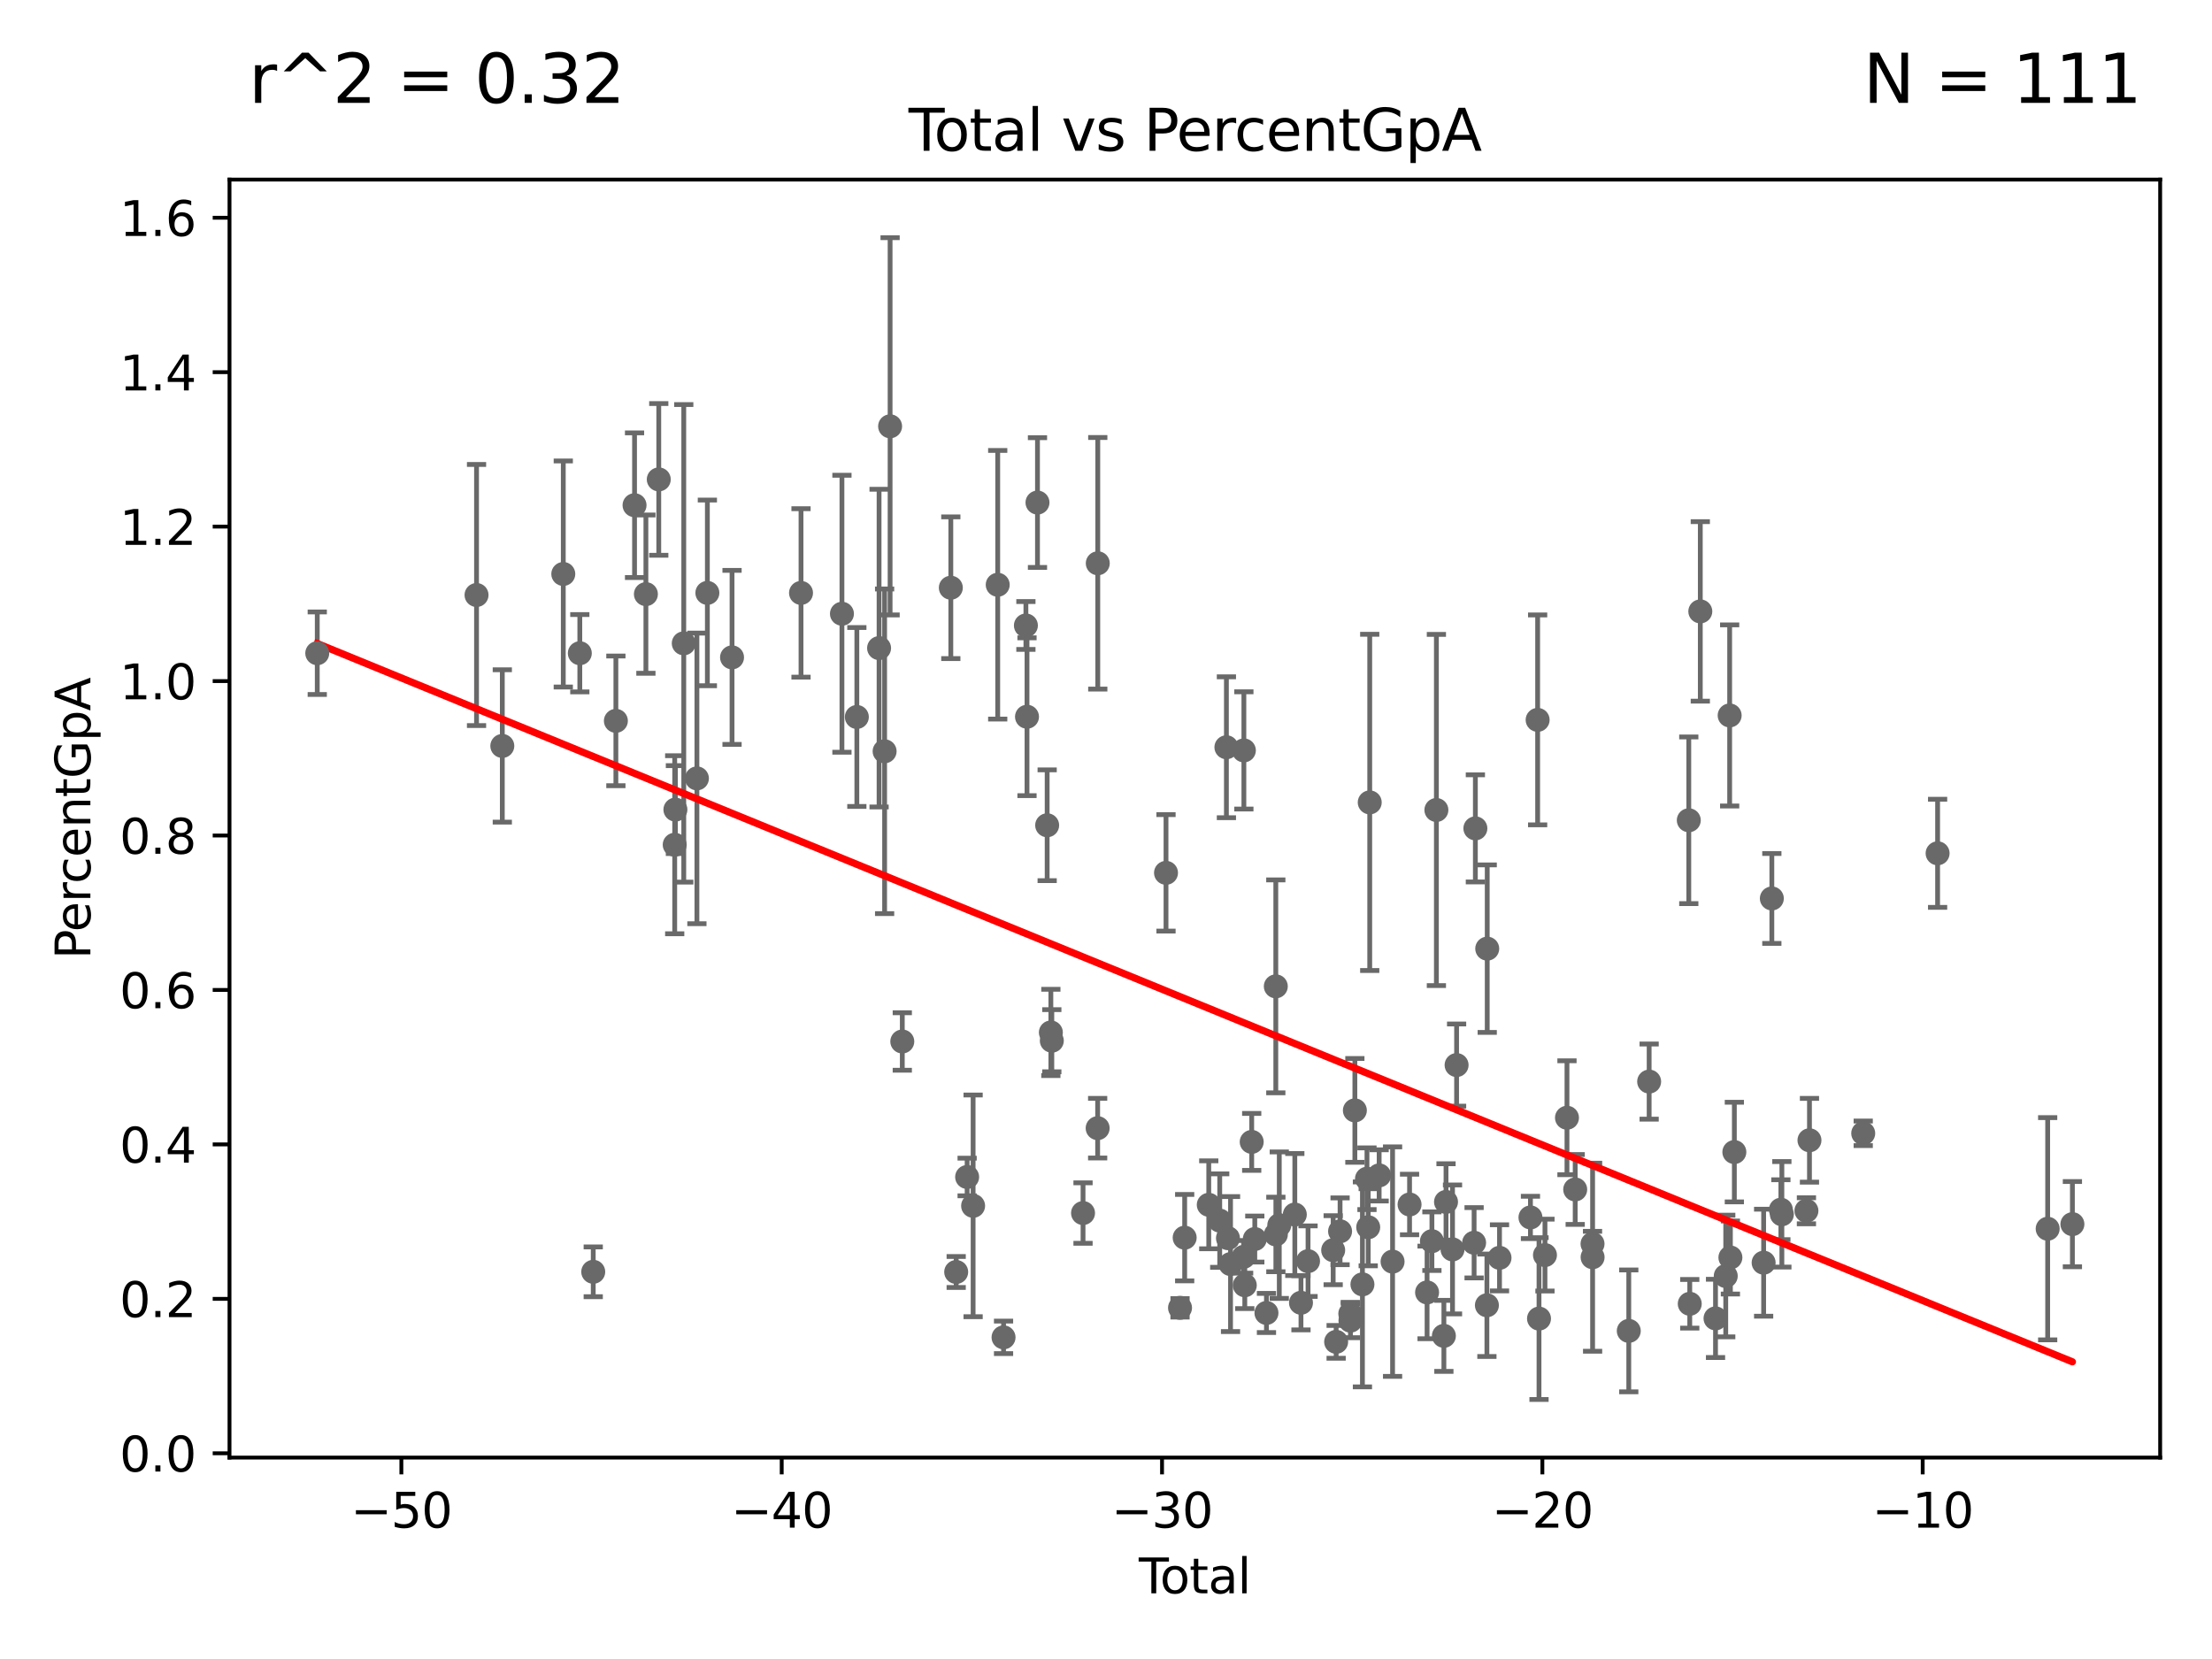 <?xml version="1.0" encoding="utf-8" standalone="no"?>
<!DOCTYPE svg PUBLIC "-//W3C//DTD SVG 1.1//EN"
  "http://www.w3.org/Graphics/SVG/1.1/DTD/svg11.dtd">
<svg xmlns:xlink="http://www.w3.org/1999/xlink" width="460.8pt" height="345.6pt" viewBox="0 0 460.8 345.6" xmlns="http://www.w3.org/2000/svg" version="1.1">
 <defs>
  <style type="text/css">*{stroke-linejoin: round; stroke-linecap: butt}</style>
 </defs>
 <g id="figure_1">
  <g id="patch_1">
   <path d="M 0 345.6 
L 460.8 345.6 
L 460.8 0 
L 0 0 
z
" style="fill: #ffffff"/>
  </g>
  <g id="axes_1">
   <g id="patch_2">
    <path d="M 47.81 303.64 
L 450 303.64 
L 450 37.411 
L 47.81 37.411 
z
" style="fill: #ffffff"/>
   </g>
   <g id="PathCollection_1">
    <defs>
     <path id="m00ebce1241" d="M 0 1.118 
C 0.297 1.118 0.581 1 0.791 0.791 
C 1 0.581 1.118 0.297 1.118 0 
C 1.118 -0.297 1 -0.581 0.791 -0.791 
C 0.581 -1 0.297 -1.118 0 -1.118 
C -0.297 -1.118 -0.581 -1 -0.791 -0.791 
C -1 -0.581 -1.118 -0.297 -1.118 0 
C -1.118 0.297 -1 0.581 -0.791 0.791 
C -0.581 1 -0.297 1.118 0 1.118 
z
" style="stroke: #696969"/>
    </defs>
    <g clip-path="url(#pdffa28d9b8)">
     <use xlink:href="#m00ebce1241" x="66.091" y="136.077" style="fill: #696969; stroke: #696969"/>
     <use xlink:href="#m00ebce1241" x="278.343" y="279.53" style="fill: #696969; stroke: #696969"/>
     <use xlink:href="#m00ebce1241" x="279.162" y="256.502" style="fill: #696969; stroke: #696969"/>
     <use xlink:href="#m00ebce1241" x="281.291" y="273.671" style="fill: #696969; stroke: #696969"/>
     <use xlink:href="#m00ebce1241" x="281.325" y="275.117" style="fill: #696969; stroke: #696969"/>
     <use xlink:href="#m00ebce1241" x="282.244" y="231.315" style="fill: #696969; stroke: #696969"/>
     <use xlink:href="#m00ebce1241" x="283.82" y="267.56" style="fill: #696969; stroke: #696969"/>
     <use xlink:href="#m00ebce1241" x="277.725" y="260.437" style="fill: #696969; stroke: #696969"/>
     <use xlink:href="#m00ebce1241" x="284.766" y="245.551" style="fill: #696969; stroke: #696969"/>
     <use xlink:href="#m00ebce1241" x="285.34" y="167.154" style="fill: #696969; stroke: #696969"/>
     <use xlink:href="#m00ebce1241" x="287.302" y="244.856" style="fill: #696969; stroke: #696969"/>
     <use xlink:href="#m00ebce1241" x="290.098" y="262.82" style="fill: #696969; stroke: #696969"/>
     <use xlink:href="#m00ebce1241" x="293.637" y="250.917" style="fill: #696969; stroke: #696969"/>
     <use xlink:href="#m00ebce1241" x="297.286" y="269.235" style="fill: #696969; stroke: #696969"/>
     <use xlink:href="#m00ebce1241" x="298.295" y="258.563" style="fill: #696969; stroke: #696969"/>
     <use xlink:href="#m00ebce1241" x="285.023" y="255.659" style="fill: #696969; stroke: #696969"/>
     <use xlink:href="#m00ebce1241" x="272.489" y="262.721" style="fill: #696969; stroke: #696969"/>
     <use xlink:href="#m00ebce1241" x="271.018" y="271.393" style="fill: #696969; stroke: #696969"/>
     <use xlink:href="#m00ebce1241" x="269.734" y="253.013" style="fill: #696969; stroke: #696969"/>
     <use xlink:href="#m00ebce1241" x="246.789" y="257.829" style="fill: #696969; stroke: #696969"/>
     <use xlink:href="#m00ebce1241" x="251.807" y="250.981" style="fill: #696969; stroke: #696969"/>
     <use xlink:href="#m00ebce1241" x="254.092" y="254.275" style="fill: #696969; stroke: #696969"/>
     <use xlink:href="#m00ebce1241" x="255.483" y="155.667" style="fill: #696969; stroke: #696969"/>
     <use xlink:href="#m00ebce1241" x="255.807" y="257.937" style="fill: #696969; stroke: #696969"/>
     <use xlink:href="#m00ebce1241" x="256.343" y="263.328" style="fill: #696969; stroke: #696969"/>
     <use xlink:href="#m00ebce1241" x="259.071" y="261.822" style="fill: #696969; stroke: #696969"/>
     <use xlink:href="#m00ebce1241" x="259.122" y="156.323" style="fill: #696969; stroke: #696969"/>
     <use xlink:href="#m00ebce1241" x="259.312" y="267.745" style="fill: #696969; stroke: #696969"/>
     <use xlink:href="#m00ebce1241" x="260.753" y="237.879" style="fill: #696969; stroke: #696969"/>
     <use xlink:href="#m00ebce1241" x="261.397" y="258.115" style="fill: #696969; stroke: #696969"/>
     <use xlink:href="#m00ebce1241" x="263.826" y="273.513" style="fill: #696969; stroke: #696969"/>
     <use xlink:href="#m00ebce1241" x="265.774" y="205.475" style="fill: #696969; stroke: #696969"/>
     <use xlink:href="#m00ebce1241" x="265.786" y="257.161" style="fill: #696969; stroke: #696969"/>
     <use xlink:href="#m00ebce1241" x="266.498" y="255.224" style="fill: #696969; stroke: #696969"/>
     <use xlink:href="#m00ebce1241" x="299.226" y="168.736" style="fill: #696969; stroke: #696969"/>
     <use xlink:href="#m00ebce1241" x="245.822" y="272.445" style="fill: #696969; stroke: #696969"/>
     <use xlink:href="#m00ebce1241" x="300.787" y="278.286" style="fill: #696969; stroke: #696969"/>
     <use xlink:href="#m00ebce1241" x="302.586" y="260.275" style="fill: #696969; stroke: #696969"/>
     <use xlink:href="#m00ebce1241" x="354.205" y="127.366" style="fill: #696969; stroke: #696969"/>
     <use xlink:href="#m00ebce1241" x="357.375" y="274.644" style="fill: #696969; stroke: #696969"/>
     <use xlink:href="#m00ebce1241" x="359.504" y="265.818" style="fill: #696969; stroke: #696969"/>
     <use xlink:href="#m00ebce1241" x="360.32" y="149.038" style="fill: #696969; stroke: #696969"/>
     <use xlink:href="#m00ebce1241" x="360.474" y="261.962" style="fill: #696969; stroke: #696969"/>
     <use xlink:href="#m00ebce1241" x="361.297" y="239.996" style="fill: #696969; stroke: #696969"/>
     <use xlink:href="#m00ebce1241" x="352.007" y="271.605" style="fill: #696969; stroke: #696969"/>
     <use xlink:href="#m00ebce1241" x="367.397" y="263.04" style="fill: #696969; stroke: #696969"/>
     <use xlink:href="#m00ebce1241" x="370.989" y="252.004" style="fill: #696969; stroke: #696969"/>
     <use xlink:href="#m00ebce1241" x="371.196" y="252.963" style="fill: #696969; stroke: #696969"/>
     <use xlink:href="#m00ebce1241" x="376.312" y="252.225" style="fill: #696969; stroke: #696969"/>
     <use xlink:href="#m00ebce1241" x="376.945" y="237.541" style="fill: #696969; stroke: #696969"/>
     <use xlink:href="#m00ebce1241" x="388.143" y="236.093" style="fill: #696969; stroke: #696969"/>
     <use xlink:href="#m00ebce1241" x="403.639" y="177.759" style="fill: #696969; stroke: #696969"/>
     <use xlink:href="#m00ebce1241" x="369.107" y="187.165" style="fill: #696969; stroke: #696969"/>
     <use xlink:href="#m00ebce1241" x="351.806" y="170.877" style="fill: #696969; stroke: #696969"/>
     <use xlink:href="#m00ebce1241" x="343.547" y="225.312" style="fill: #696969; stroke: #696969"/>
     <use xlink:href="#m00ebce1241" x="339.304" y="277.25" style="fill: #696969; stroke: #696969"/>
     <use xlink:href="#m00ebce1241" x="303.435" y="221.872" style="fill: #696969; stroke: #696969"/>
     <use xlink:href="#m00ebce1241" x="307.082" y="258.887" style="fill: #696969; stroke: #696969"/>
     <use xlink:href="#m00ebce1241" x="307.347" y="172.564" style="fill: #696969; stroke: #696969"/>
     <use xlink:href="#m00ebce1241" x="309.749" y="271.912" style="fill: #696969; stroke: #696969"/>
     <use xlink:href="#m00ebce1241" x="309.817" y="197.62" style="fill: #696969; stroke: #696969"/>
     <use xlink:href="#m00ebce1241" x="426.567" y="255.97" style="fill: #696969; stroke: #696969"/>
     <use xlink:href="#m00ebce1241" x="312.377" y="262.029" style="fill: #696969; stroke: #696969"/>
     <use xlink:href="#m00ebce1241" x="318.822" y="253.616" style="fill: #696969; stroke: #696969"/>
     <use xlink:href="#m00ebce1241" x="320.318" y="149.966" style="fill: #696969; stroke: #696969"/>
     <use xlink:href="#m00ebce1241" x="320.604" y="274.687" style="fill: #696969; stroke: #696969"/>
     <use xlink:href="#m00ebce1241" x="321.844" y="261.457" style="fill: #696969; stroke: #696969"/>
     <use xlink:href="#m00ebce1241" x="326.43" y="232.846" style="fill: #696969; stroke: #696969"/>
     <use xlink:href="#m00ebce1241" x="328.143" y="247.787" style="fill: #696969; stroke: #696969"/>
     <use xlink:href="#m00ebce1241" x="331.752" y="259.12" style="fill: #696969; stroke: #696969"/>
     <use xlink:href="#m00ebce1241" x="331.768" y="261.9" style="fill: #696969; stroke: #696969"/>
     <use xlink:href="#m00ebce1241" x="301.232" y="250.383" style="fill: #696969; stroke: #696969"/>
     <use xlink:href="#m00ebce1241" x="242.901" y="181.829" style="fill: #696969; stroke: #696969"/>
     <use xlink:href="#m00ebce1241" x="431.719" y="255.013" style="fill: #696969; stroke: #696969"/>
     <use xlink:href="#m00ebce1241" x="201.472" y="245.187" style="fill: #696969; stroke: #696969"/>
     <use xlink:href="#m00ebce1241" x="137.234" y="99.87" style="fill: #696969; stroke: #696969"/>
     <use xlink:href="#m00ebce1241" x="134.553" y="123.769" style="fill: #696969; stroke: #696969"/>
     <use xlink:href="#m00ebce1241" x="185.424" y="88.807" style="fill: #696969; stroke: #696969"/>
     <use xlink:href="#m00ebce1241" x="184.282" y="156.508" style="fill: #696969; stroke: #696969"/>
     <use xlink:href="#m00ebce1241" x="132.187" y="105.244" style="fill: #696969; stroke: #696969"/>
     <use xlink:href="#m00ebce1241" x="213.714" y="130.299" style="fill: #696969; stroke: #696969"/>
     <use xlink:href="#m00ebce1241" x="117.343" y="119.57" style="fill: #696969; stroke: #696969"/>
     <use xlink:href="#m00ebce1241" x="99.271" y="123.952" style="fill: #696969; stroke: #696969"/>
     <use xlink:href="#m00ebce1241" x="128.299" y="150.17" style="fill: #696969; stroke: #696969"/>
     <use xlink:href="#m00ebce1241" x="213.943" y="149.31" style="fill: #696969; stroke: #696969"/>
     <use xlink:href="#m00ebce1241" x="120.786" y="136.079" style="fill: #696969; stroke: #696969"/>
     <use xlink:href="#m00ebce1241" x="219.113" y="216.801" style="fill: #696969; stroke: #696969"/>
     <use xlink:href="#m00ebce1241" x="202.717" y="251.2" style="fill: #696969; stroke: #696969"/>
     <use xlink:href="#m00ebce1241" x="218.914" y="215.079" style="fill: #696969; stroke: #696969"/>
     <use xlink:href="#m00ebce1241" x="218.143" y="171.918" style="fill: #696969; stroke: #696969"/>
     <use xlink:href="#m00ebce1241" x="175.392" y="127.855" style="fill: #696969; stroke: #696969"/>
     <use xlink:href="#m00ebce1241" x="123.582" y="264.941" style="fill: #696969; stroke: #696969"/>
     <use xlink:href="#m00ebce1241" x="216.127" y="104.693" style="fill: #696969; stroke: #696969"/>
     <use xlink:href="#m00ebce1241" x="183.128" y="135.011" style="fill: #696969; stroke: #696969"/>
     <use xlink:href="#m00ebce1241" x="140.554" y="175.975" style="fill: #696969; stroke: #696969"/>
     <use xlink:href="#m00ebce1241" x="225.616" y="252.702" style="fill: #696969; stroke: #696969"/>
     <use xlink:href="#m00ebce1241" x="187.964" y="216.962" style="fill: #696969; stroke: #696969"/>
     <use xlink:href="#m00ebce1241" x="140.7" y="168.656" style="fill: #696969; stroke: #696969"/>
     <use xlink:href="#m00ebce1241" x="199.192" y="264.98" style="fill: #696969; stroke: #696969"/>
     <use xlink:href="#m00ebce1241" x="198.074" y="122.433" style="fill: #696969; stroke: #696969"/>
     <use xlink:href="#m00ebce1241" x="147.358" y="123.51" style="fill: #696969; stroke: #696969"/>
     <use xlink:href="#m00ebce1241" x="228.688" y="117.343" style="fill: #696969; stroke: #696969"/>
     <use xlink:href="#m00ebce1241" x="152.497" y="136.942" style="fill: #696969; stroke: #696969"/>
     <use xlink:href="#m00ebce1241" x="207.843" y="121.819" style="fill: #696969; stroke: #696969"/>
     <use xlink:href="#m00ebce1241" x="104.64" y="155.394" style="fill: #696969; stroke: #696969"/>
     <use xlink:href="#m00ebce1241" x="166.866" y="123.517" style="fill: #696969; stroke: #696969"/>
     <use xlink:href="#m00ebce1241" x="228.661" y="235.017" style="fill: #696969; stroke: #696969"/>
     <use xlink:href="#m00ebce1241" x="178.497" y="149.359" style="fill: #696969; stroke: #696969"/>
     <use xlink:href="#m00ebce1241" x="142.441" y="134.019" style="fill: #696969; stroke: #696969"/>
     <use xlink:href="#m00ebce1241" x="209.057" y="278.596" style="fill: #696969; stroke: #696969"/>
     <use xlink:href="#m00ebce1241" x="145.18" y="162.155" style="fill: #696969; stroke: #696969"/>
    </g>
   </g>
   <g id="matplotlib.axis_1">
    <g id="xtick_1">
     <g id="line2d_1">
      <defs>
       <path id="m99181fa769" d="M 0 0 
L 0 3.5 
" style="stroke: #000000; stroke-width: 0.8"/>
      </defs>
      <g>
       <use xlink:href="#m99181fa769" x="83.613" y="303.64" style="stroke: #000000; stroke-width: 0.8"/>
      </g>
     </g>
     <g id="text_1">
      <!-- −50 -->
      <g transform="translate(73.061 318.238)scale(0.1 -0.1)">
       <defs>
        <path id="DejaVuSans-2212" d="M 678 2272 
L 4684 2272 
L 4684 1741 
L 678 1741 
L 678 2272 
z
" transform="scale(0.016)"/>
        <path id="DejaVuSans-35" d="M 691 4666 
L 3169 4666 
L 3169 4134 
L 1269 4134 
L 1269 2991 
Q 1406 3038 1543 3061 
Q 1681 3084 1819 3084 
Q 2600 3084 3056 2656 
Q 3513 2228 3513 1497 
Q 3513 744 3044 326 
Q 2575 -91 1722 -91 
Q 1428 -91 1123 -41 
Q 819 9 494 109 
L 494 744 
Q 775 591 1075 516 
Q 1375 441 1709 441 
Q 2250 441 2565 725 
Q 2881 1009 2881 1497 
Q 2881 1984 2565 2268 
Q 2250 2553 1709 2553 
Q 1456 2553 1204 2497 
Q 953 2441 691 2322 
L 691 4666 
z
" transform="scale(0.016)"/>
        <path id="DejaVuSans-30" d="M 2034 4250 
Q 1547 4250 1301 3770 
Q 1056 3291 1056 2328 
Q 1056 1369 1301 889 
Q 1547 409 2034 409 
Q 2525 409 2770 889 
Q 3016 1369 3016 2328 
Q 3016 3291 2770 3770 
Q 2525 4250 2034 4250 
z
M 2034 4750 
Q 2819 4750 3233 4129 
Q 3647 3509 3647 2328 
Q 3647 1150 3233 529 
Q 2819 -91 2034 -91 
Q 1250 -91 836 529 
Q 422 1150 422 2328 
Q 422 3509 836 4129 
Q 1250 4750 2034 4750 
z
" transform="scale(0.016)"/>
       </defs>
       <use xlink:href="#DejaVuSans-2212"/>
       <use xlink:href="#DejaVuSans-35" x="83.789"/>
       <use xlink:href="#DejaVuSans-30" x="147.412"/>
      </g>
     </g>
    </g>
    <g id="xtick_2">
     <g id="line2d_2">
      <g>
       <use xlink:href="#m99181fa769" x="162.843" y="303.64" style="stroke: #000000; stroke-width: 0.8"/>
      </g>
     </g>
     <g id="text_2">
      <!-- −40 -->
      <g transform="translate(152.291 318.238)scale(0.1 -0.1)">
       <defs>
        <path id="DejaVuSans-34" d="M 2419 4116 
L 825 1625 
L 2419 1625 
L 2419 4116 
z
M 2253 4666 
L 3047 4666 
L 3047 1625 
L 3713 1625 
L 3713 1100 
L 3047 1100 
L 3047 0 
L 2419 0 
L 2419 1100 
L 313 1100 
L 313 1709 
L 2253 4666 
z
" transform="scale(0.016)"/>
       </defs>
       <use xlink:href="#DejaVuSans-2212"/>
       <use xlink:href="#DejaVuSans-34" x="83.789"/>
       <use xlink:href="#DejaVuSans-30" x="147.412"/>
      </g>
     </g>
    </g>
    <g id="xtick_3">
     <g id="line2d_3">
      <g>
       <use xlink:href="#m99181fa769" x="242.073" y="303.64" style="stroke: #000000; stroke-width: 0.8"/>
      </g>
     </g>
     <g id="text_3">
      <!-- −30 -->
      <g transform="translate(231.521 318.238)scale(0.1 -0.1)">
       <defs>
        <path id="DejaVuSans-33" d="M 2597 2516 
Q 3050 2419 3304 2112 
Q 3559 1806 3559 1356 
Q 3559 666 3084 287 
Q 2609 -91 1734 -91 
Q 1441 -91 1130 -33 
Q 819 25 488 141 
L 488 750 
Q 750 597 1062 519 
Q 1375 441 1716 441 
Q 2309 441 2620 675 
Q 2931 909 2931 1356 
Q 2931 1769 2642 2001 
Q 2353 2234 1838 2234 
L 1294 2234 
L 1294 2753 
L 1863 2753 
Q 2328 2753 2575 2939 
Q 2822 3125 2822 3475 
Q 2822 3834 2567 4026 
Q 2313 4219 1838 4219 
Q 1578 4219 1281 4162 
Q 984 4106 628 3988 
L 628 4550 
Q 988 4650 1302 4700 
Q 1616 4750 1894 4750 
Q 2613 4750 3031 4423 
Q 3450 4097 3450 3541 
Q 3450 3153 3228 2886 
Q 3006 2619 2597 2516 
z
" transform="scale(0.016)"/>
       </defs>
       <use xlink:href="#DejaVuSans-2212"/>
       <use xlink:href="#DejaVuSans-33" x="83.789"/>
       <use xlink:href="#DejaVuSans-30" x="147.412"/>
      </g>
     </g>
    </g>
    <g id="xtick_4">
     <g id="line2d_4">
      <g>
       <use xlink:href="#m99181fa769" x="321.303" y="303.64" style="stroke: #000000; stroke-width: 0.8"/>
      </g>
     </g>
     <g id="text_4">
      <!-- −20 -->
      <g transform="translate(310.751 318.238)scale(0.1 -0.1)">
       <defs>
        <path id="DejaVuSans-32" d="M 1228 531 
L 3431 531 
L 3431 0 
L 469 0 
L 469 531 
Q 828 903 1448 1529 
Q 2069 2156 2228 2338 
Q 2531 2678 2651 2914 
Q 2772 3150 2772 3378 
Q 2772 3750 2511 3984 
Q 2250 4219 1831 4219 
Q 1534 4219 1204 4116 
Q 875 4013 500 3803 
L 500 4441 
Q 881 4594 1212 4672 
Q 1544 4750 1819 4750 
Q 2544 4750 2975 4387 
Q 3406 4025 3406 3419 
Q 3406 3131 3298 2873 
Q 3191 2616 2906 2266 
Q 2828 2175 2409 1742 
Q 1991 1309 1228 531 
z
" transform="scale(0.016)"/>
       </defs>
       <use xlink:href="#DejaVuSans-2212"/>
       <use xlink:href="#DejaVuSans-32" x="83.789"/>
       <use xlink:href="#DejaVuSans-30" x="147.412"/>
      </g>
     </g>
    </g>
    <g id="xtick_5">
     <g id="line2d_5">
      <g>
       <use xlink:href="#m99181fa769" x="400.533" y="303.64" style="stroke: #000000; stroke-width: 0.8"/>
      </g>
     </g>
     <g id="text_5">
      <!-- −10 -->
      <g transform="translate(389.981 318.238)scale(0.1 -0.1)">
       <defs>
        <path id="DejaVuSans-31" d="M 794 531 
L 1825 531 
L 1825 4091 
L 703 3866 
L 703 4441 
L 1819 4666 
L 2450 4666 
L 2450 531 
L 3481 531 
L 3481 0 
L 794 0 
L 794 531 
z
" transform="scale(0.016)"/>
       </defs>
       <use xlink:href="#DejaVuSans-2212"/>
       <use xlink:href="#DejaVuSans-31" x="83.789"/>
       <use xlink:href="#DejaVuSans-30" x="147.412"/>
      </g>
     </g>
    </g>
    <g id="text_6">
     <!-- Total -->
     <g transform="translate(237.228 331.917)scale(0.1 -0.1)">
      <defs>
       <path id="DejaVuSans-54" d="M -19 4666 
L 3928 4666 
L 3928 4134 
L 2272 4134 
L 2272 0 
L 1638 0 
L 1638 4134 
L -19 4134 
L -19 4666 
z
" transform="scale(0.016)"/>
       <path id="DejaVuSans-6f" d="M 1959 3097 
Q 1497 3097 1228 2736 
Q 959 2375 959 1747 
Q 959 1119 1226 758 
Q 1494 397 1959 397 
Q 2419 397 2687 759 
Q 2956 1122 2956 1747 
Q 2956 2369 2687 2733 
Q 2419 3097 1959 3097 
z
M 1959 3584 
Q 2709 3584 3137 3096 
Q 3566 2609 3566 1747 
Q 3566 888 3137 398 
Q 2709 -91 1959 -91 
Q 1206 -91 779 398 
Q 353 888 353 1747 
Q 353 2609 779 3096 
Q 1206 3584 1959 3584 
z
" transform="scale(0.016)"/>
       <path id="DejaVuSans-74" d="M 1172 4494 
L 1172 3500 
L 2356 3500 
L 2356 3053 
L 1172 3053 
L 1172 1153 
Q 1172 725 1289 603 
Q 1406 481 1766 481 
L 2356 481 
L 2356 0 
L 1766 0 
Q 1100 0 847 248 
Q 594 497 594 1153 
L 594 3053 
L 172 3053 
L 172 3500 
L 594 3500 
L 594 4494 
L 1172 4494 
z
" transform="scale(0.016)"/>
       <path id="DejaVuSans-61" d="M 2194 1759 
Q 1497 1759 1228 1600 
Q 959 1441 959 1056 
Q 959 750 1161 570 
Q 1363 391 1709 391 
Q 2188 391 2477 730 
Q 2766 1069 2766 1631 
L 2766 1759 
L 2194 1759 
z
M 3341 1997 
L 3341 0 
L 2766 0 
L 2766 531 
Q 2569 213 2275 61 
Q 1981 -91 1556 -91 
Q 1019 -91 701 211 
Q 384 513 384 1019 
Q 384 1609 779 1909 
Q 1175 2209 1959 2209 
L 2766 2209 
L 2766 2266 
Q 2766 2663 2505 2880 
Q 2244 3097 1772 3097 
Q 1472 3097 1187 3025 
Q 903 2953 641 2809 
L 641 3341 
Q 956 3463 1253 3523 
Q 1550 3584 1831 3584 
Q 2591 3584 2966 3190 
Q 3341 2797 3341 1997 
z
" transform="scale(0.016)"/>
       <path id="DejaVuSans-6c" d="M 603 4863 
L 1178 4863 
L 1178 0 
L 603 0 
L 603 4863 
z
" transform="scale(0.016)"/>
      </defs>
      <use xlink:href="#DejaVuSans-54"/>
      <use xlink:href="#DejaVuSans-6f" x="44.084"/>
      <use xlink:href="#DejaVuSans-74" x="105.266"/>
      <use xlink:href="#DejaVuSans-61" x="144.475"/>
      <use xlink:href="#DejaVuSans-6c" x="205.754"/>
     </g>
    </g>
   </g>
   <g id="matplotlib.axis_2">
    <g id="ytick_1">
     <g id="line2d_6">
      <defs>
       <path id="mb2cac7a921" d="M 0 0 
L -3.5 0 
" style="stroke: #000000; stroke-width: 0.8"/>
      </defs>
      <g>
       <use xlink:href="#mb2cac7a921" x="47.81" y="302.748" style="stroke: #000000; stroke-width: 0.8"/>
      </g>
     </g>
     <g id="text_7">
      <!-- 0.0 -->
      <g transform="translate(24.907 306.547)scale(0.1 -0.1)">
       <defs>
        <path id="DejaVuSans-2e" d="M 684 794 
L 1344 794 
L 1344 0 
L 684 0 
L 684 794 
z
" transform="scale(0.016)"/>
       </defs>
       <use xlink:href="#DejaVuSans-30"/>
       <use xlink:href="#DejaVuSans-2e" x="63.623"/>
       <use xlink:href="#DejaVuSans-30" x="95.41"/>
      </g>
     </g>
    </g>
    <g id="ytick_2">
     <g id="line2d_7">
      <g>
       <use xlink:href="#mb2cac7a921" x="47.81" y="270.574" style="stroke: #000000; stroke-width: 0.8"/>
      </g>
     </g>
     <g id="text_8">
      <!-- 0.2 -->
      <g transform="translate(24.907 274.373)scale(0.1 -0.1)">
       <use xlink:href="#DejaVuSans-30"/>
       <use xlink:href="#DejaVuSans-2e" x="63.623"/>
       <use xlink:href="#DejaVuSans-32" x="95.41"/>
      </g>
     </g>
    </g>
    <g id="ytick_3">
     <g id="line2d_8">
      <g>
       <use xlink:href="#mb2cac7a921" x="47.81" y="238.4" style="stroke: #000000; stroke-width: 0.8"/>
      </g>
     </g>
     <g id="text_9">
      <!-- 0.4 -->
      <g transform="translate(24.907 242.199)scale(0.1 -0.1)">
       <use xlink:href="#DejaVuSans-30"/>
       <use xlink:href="#DejaVuSans-2e" x="63.623"/>
       <use xlink:href="#DejaVuSans-34" x="95.41"/>
      </g>
     </g>
    </g>
    <g id="ytick_4">
     <g id="line2d_9">
      <g>
       <use xlink:href="#mb2cac7a921" x="47.81" y="206.226" style="stroke: #000000; stroke-width: 0.8"/>
      </g>
     </g>
     <g id="text_10">
      <!-- 0.6 -->
      <g transform="translate(24.907 210.026)scale(0.1 -0.1)">
       <defs>
        <path id="DejaVuSans-36" d="M 2113 2584 
Q 1688 2584 1439 2293 
Q 1191 2003 1191 1497 
Q 1191 994 1439 701 
Q 1688 409 2113 409 
Q 2538 409 2786 701 
Q 3034 994 3034 1497 
Q 3034 2003 2786 2293 
Q 2538 2584 2113 2584 
z
M 3366 4563 
L 3366 3988 
Q 3128 4100 2886 4159 
Q 2644 4219 2406 4219 
Q 1781 4219 1451 3797 
Q 1122 3375 1075 2522 
Q 1259 2794 1537 2939 
Q 1816 3084 2150 3084 
Q 2853 3084 3261 2657 
Q 3669 2231 3669 1497 
Q 3669 778 3244 343 
Q 2819 -91 2113 -91 
Q 1303 -91 875 529 
Q 447 1150 447 2328 
Q 447 3434 972 4092 
Q 1497 4750 2381 4750 
Q 2619 4750 2861 4703 
Q 3103 4656 3366 4563 
z
" transform="scale(0.016)"/>
       </defs>
       <use xlink:href="#DejaVuSans-30"/>
       <use xlink:href="#DejaVuSans-2e" x="63.623"/>
       <use xlink:href="#DejaVuSans-36" x="95.41"/>
      </g>
     </g>
    </g>
    <g id="ytick_5">
     <g id="line2d_10">
      <g>
       <use xlink:href="#mb2cac7a921" x="47.81" y="174.053" style="stroke: #000000; stroke-width: 0.8"/>
      </g>
     </g>
     <g id="text_11">
      <!-- 0.8 -->
      <g transform="translate(24.907 177.852)scale(0.1 -0.1)">
       <defs>
        <path id="DejaVuSans-38" d="M 2034 2216 
Q 1584 2216 1326 1975 
Q 1069 1734 1069 1313 
Q 1069 891 1326 650 
Q 1584 409 2034 409 
Q 2484 409 2743 651 
Q 3003 894 3003 1313 
Q 3003 1734 2745 1975 
Q 2488 2216 2034 2216 
z
M 1403 2484 
Q 997 2584 770 2862 
Q 544 3141 544 3541 
Q 544 4100 942 4425 
Q 1341 4750 2034 4750 
Q 2731 4750 3128 4425 
Q 3525 4100 3525 3541 
Q 3525 3141 3298 2862 
Q 3072 2584 2669 2484 
Q 3125 2378 3379 2068 
Q 3634 1759 3634 1313 
Q 3634 634 3220 271 
Q 2806 -91 2034 -91 
Q 1263 -91 848 271 
Q 434 634 434 1313 
Q 434 1759 690 2068 
Q 947 2378 1403 2484 
z
M 1172 3481 
Q 1172 3119 1398 2916 
Q 1625 2713 2034 2713 
Q 2441 2713 2670 2916 
Q 2900 3119 2900 3481 
Q 2900 3844 2670 4047 
Q 2441 4250 2034 4250 
Q 1625 4250 1398 4047 
Q 1172 3844 1172 3481 
z
" transform="scale(0.016)"/>
       </defs>
       <use xlink:href="#DejaVuSans-30"/>
       <use xlink:href="#DejaVuSans-2e" x="63.623"/>
       <use xlink:href="#DejaVuSans-38" x="95.41"/>
      </g>
     </g>
    </g>
    <g id="ytick_6">
     <g id="line2d_11">
      <g>
       <use xlink:href="#mb2cac7a921" x="47.81" y="141.879" style="stroke: #000000; stroke-width: 0.8"/>
      </g>
     </g>
     <g id="text_12">
      <!-- 1.0 -->
      <g transform="translate(24.907 145.678)scale(0.1 -0.1)">
       <use xlink:href="#DejaVuSans-31"/>
       <use xlink:href="#DejaVuSans-2e" x="63.623"/>
       <use xlink:href="#DejaVuSans-30" x="95.41"/>
      </g>
     </g>
    </g>
    <g id="ytick_7">
     <g id="line2d_12">
      <g>
       <use xlink:href="#mb2cac7a921" x="47.81" y="109.705" style="stroke: #000000; stroke-width: 0.8"/>
      </g>
     </g>
     <g id="text_13">
      <!-- 1.2 -->
      <g transform="translate(24.907 113.504)scale(0.1 -0.1)">
       <use xlink:href="#DejaVuSans-31"/>
       <use xlink:href="#DejaVuSans-2e" x="63.623"/>
       <use xlink:href="#DejaVuSans-32" x="95.41"/>
      </g>
     </g>
    </g>
    <g id="ytick_8">
     <g id="line2d_13">
      <g>
       <use xlink:href="#mb2cac7a921" x="47.81" y="77.531" style="stroke: #000000; stroke-width: 0.8"/>
      </g>
     </g>
     <g id="text_14">
      <!-- 1.4 -->
      <g transform="translate(24.907 81.331)scale(0.1 -0.1)">
       <use xlink:href="#DejaVuSans-31"/>
       <use xlink:href="#DejaVuSans-2e" x="63.623"/>
       <use xlink:href="#DejaVuSans-34" x="95.41"/>
      </g>
     </g>
    </g>
    <g id="ytick_9">
     <g id="line2d_14">
      <g>
       <use xlink:href="#mb2cac7a921" x="47.81" y="45.358" style="stroke: #000000; stroke-width: 0.8"/>
      </g>
     </g>
     <g id="text_15">
      <!-- 1.6 -->
      <g transform="translate(24.907 49.157)scale(0.1 -0.1)">
       <use xlink:href="#DejaVuSans-31"/>
       <use xlink:href="#DejaVuSans-2e" x="63.623"/>
       <use xlink:href="#DejaVuSans-36" x="95.41"/>
      </g>
     </g>
    </g>
    <g id="text_16">
     <!-- PercentGpA -->
     <g transform="translate(18.827 199.802)rotate(-90)scale(0.1 -0.1)">
      <defs>
       <path id="DejaVuSans-50" d="M 1259 4147 
L 1259 2394 
L 2053 2394 
Q 2494 2394 2734 2622 
Q 2975 2850 2975 3272 
Q 2975 3691 2734 3919 
Q 2494 4147 2053 4147 
L 1259 4147 
z
M 628 4666 
L 2053 4666 
Q 2838 4666 3239 4311 
Q 3641 3956 3641 3272 
Q 3641 2581 3239 2228 
Q 2838 1875 2053 1875 
L 1259 1875 
L 1259 0 
L 628 0 
L 628 4666 
z
" transform="scale(0.016)"/>
       <path id="DejaVuSans-65" d="M 3597 1894 
L 3597 1613 
L 953 1613 
Q 991 1019 1311 708 
Q 1631 397 2203 397 
Q 2534 397 2845 478 
Q 3156 559 3463 722 
L 3463 178 
Q 3153 47 2828 -22 
Q 2503 -91 2169 -91 
Q 1331 -91 842 396 
Q 353 884 353 1716 
Q 353 2575 817 3079 
Q 1281 3584 2069 3584 
Q 2775 3584 3186 3129 
Q 3597 2675 3597 1894 
z
M 3022 2063 
Q 3016 2534 2758 2815 
Q 2500 3097 2075 3097 
Q 1594 3097 1305 2825 
Q 1016 2553 972 2059 
L 3022 2063 
z
" transform="scale(0.016)"/>
       <path id="DejaVuSans-72" d="M 2631 2963 
Q 2534 3019 2420 3045 
Q 2306 3072 2169 3072 
Q 1681 3072 1420 2755 
Q 1159 2438 1159 1844 
L 1159 0 
L 581 0 
L 581 3500 
L 1159 3500 
L 1159 2956 
Q 1341 3275 1631 3429 
Q 1922 3584 2338 3584 
Q 2397 3584 2469 3576 
Q 2541 3569 2628 3553 
L 2631 2963 
z
" transform="scale(0.016)"/>
       <path id="DejaVuSans-63" d="M 3122 3366 
L 3122 2828 
Q 2878 2963 2633 3030 
Q 2388 3097 2138 3097 
Q 1578 3097 1268 2742 
Q 959 2388 959 1747 
Q 959 1106 1268 751 
Q 1578 397 2138 397 
Q 2388 397 2633 464 
Q 2878 531 3122 666 
L 3122 134 
Q 2881 22 2623 -34 
Q 2366 -91 2075 -91 
Q 1284 -91 818 406 
Q 353 903 353 1747 
Q 353 2603 823 3093 
Q 1294 3584 2113 3584 
Q 2378 3584 2631 3529 
Q 2884 3475 3122 3366 
z
" transform="scale(0.016)"/>
       <path id="DejaVuSans-6e" d="M 3513 2113 
L 3513 0 
L 2938 0 
L 2938 2094 
Q 2938 2591 2744 2837 
Q 2550 3084 2163 3084 
Q 1697 3084 1428 2787 
Q 1159 2491 1159 1978 
L 1159 0 
L 581 0 
L 581 3500 
L 1159 3500 
L 1159 2956 
Q 1366 3272 1645 3428 
Q 1925 3584 2291 3584 
Q 2894 3584 3203 3211 
Q 3513 2838 3513 2113 
z
" transform="scale(0.016)"/>
       <path id="DejaVuSans-47" d="M 3809 666 
L 3809 1919 
L 2778 1919 
L 2778 2438 
L 4434 2438 
L 4434 434 
Q 4069 175 3628 42 
Q 3188 -91 2688 -91 
Q 1594 -91 976 548 
Q 359 1188 359 2328 
Q 359 3472 976 4111 
Q 1594 4750 2688 4750 
Q 3144 4750 3555 4637 
Q 3966 4525 4313 4306 
L 4313 3634 
Q 3963 3931 3569 4081 
Q 3175 4231 2741 4231 
Q 1884 4231 1454 3753 
Q 1025 3275 1025 2328 
Q 1025 1384 1454 906 
Q 1884 428 2741 428 
Q 3075 428 3337 486 
Q 3600 544 3809 666 
z
" transform="scale(0.016)"/>
       <path id="DejaVuSans-70" d="M 1159 525 
L 1159 -1331 
L 581 -1331 
L 581 3500 
L 1159 3500 
L 1159 2969 
Q 1341 3281 1617 3432 
Q 1894 3584 2278 3584 
Q 2916 3584 3314 3078 
Q 3713 2572 3713 1747 
Q 3713 922 3314 415 
Q 2916 -91 2278 -91 
Q 1894 -91 1617 61 
Q 1341 213 1159 525 
z
M 3116 1747 
Q 3116 2381 2855 2742 
Q 2594 3103 2138 3103 
Q 1681 3103 1420 2742 
Q 1159 2381 1159 1747 
Q 1159 1113 1420 752 
Q 1681 391 2138 391 
Q 2594 391 2855 752 
Q 3116 1113 3116 1747 
z
" transform="scale(0.016)"/>
       <path id="DejaVuSans-41" d="M 2188 4044 
L 1331 1722 
L 3047 1722 
L 2188 4044 
z
M 1831 4666 
L 2547 4666 
L 4325 0 
L 3669 0 
L 3244 1197 
L 1141 1197 
L 716 0 
L 50 0 
L 1831 4666 
z
" transform="scale(0.016)"/>
      </defs>
      <use xlink:href="#DejaVuSans-50"/>
      <use xlink:href="#DejaVuSans-65" x="56.678"/>
      <use xlink:href="#DejaVuSans-72" x="118.201"/>
      <use xlink:href="#DejaVuSans-63" x="157.064"/>
      <use xlink:href="#DejaVuSans-65" x="212.045"/>
      <use xlink:href="#DejaVuSans-6e" x="273.568"/>
      <use xlink:href="#DejaVuSans-74" x="336.947"/>
      <use xlink:href="#DejaVuSans-47" x="376.156"/>
      <use xlink:href="#DejaVuSans-70" x="453.646"/>
      <use xlink:href="#DejaVuSans-41" x="517.123"/>
     </g>
    </g>
   </g>
   <g id="LineCollection_1">
    <path d="M 66.091 144.67 
L 66.091 127.485 
" clip-path="url(#pdffa28d9b8)" style="fill: none; stroke: #696969"/>
    <path d="M 278.343 282.946 
L 278.343 276.115 
" clip-path="url(#pdffa28d9b8)" style="fill: none; stroke: #696969"/>
    <path d="M 279.162 263.461 
L 279.162 249.543 
" clip-path="url(#pdffa28d9b8)" style="fill: none; stroke: #696969"/>
    <path d="M 281.291 276.036 
L 281.291 271.306 
" clip-path="url(#pdffa28d9b8)" style="fill: none; stroke: #696969"/>
    <path d="M 281.325 278.667 
L 281.325 271.567 
" clip-path="url(#pdffa28d9b8)" style="fill: none; stroke: #696969"/>
    <path d="M 282.244 242.129 
L 282.244 220.501 
" clip-path="url(#pdffa28d9b8)" style="fill: none; stroke: #696969"/>
    <path d="M 283.82 288.907 
L 283.82 246.213 
" clip-path="url(#pdffa28d9b8)" style="fill: none; stroke: #696969"/>
    <path d="M 277.725 267.624 
L 277.725 253.25 
" clip-path="url(#pdffa28d9b8)" style="fill: none; stroke: #696969"/>
    <path d="M 284.766 251.977 
L 284.766 239.125 
" clip-path="url(#pdffa28d9b8)" style="fill: none; stroke: #696969"/>
    <path d="M 285.34 202.176 
L 285.34 132.133 
" clip-path="url(#pdffa28d9b8)" style="fill: none; stroke: #696969"/>
    <path d="M 287.302 250.189 
L 287.302 239.524 
" clip-path="url(#pdffa28d9b8)" style="fill: none; stroke: #696969"/>
    <path d="M 290.098 286.724 
L 290.098 238.915 
" clip-path="url(#pdffa28d9b8)" style="fill: none; stroke: #696969"/>
    <path d="M 293.637 257.22 
L 293.637 244.614 
" clip-path="url(#pdffa28d9b8)" style="fill: none; stroke: #696969"/>
    <path d="M 297.286 278.878 
L 297.286 259.592 
" clip-path="url(#pdffa28d9b8)" style="fill: none; stroke: #696969"/>
    <path d="M 298.295 264.667 
L 298.295 252.458 
" clip-path="url(#pdffa28d9b8)" style="fill: none; stroke: #696969"/>
    <path d="M 285.023 263.688 
L 285.023 247.629 
" clip-path="url(#pdffa28d9b8)" style="fill: none; stroke: #696969"/>
    <path d="M 272.489 270.068 
L 272.489 255.374 
" clip-path="url(#pdffa28d9b8)" style="fill: none; stroke: #696969"/>
    <path d="M 271.018 277.042 
L 271.018 265.745 
" clip-path="url(#pdffa28d9b8)" style="fill: none; stroke: #696969"/>
    <path d="M 269.734 265.723 
L 269.734 240.303 
" clip-path="url(#pdffa28d9b8)" style="fill: none; stroke: #696969"/>
    <path d="M 246.789 266.831 
L 246.789 248.828 
" clip-path="url(#pdffa28d9b8)" style="fill: none; stroke: #696969"/>
    <path d="M 251.807 260.143 
L 251.807 241.819 
" clip-path="url(#pdffa28d9b8)" style="fill: none; stroke: #696969"/>
    <path d="M 254.092 264.009 
L 254.092 244.541 
" clip-path="url(#pdffa28d9b8)" style="fill: none; stroke: #696969"/>
    <path d="M 255.483 170.34 
L 255.483 140.994 
" clip-path="url(#pdffa28d9b8)" style="fill: none; stroke: #696969"/>
    <path d="M 255.807 258.957 
L 255.807 256.917 
" clip-path="url(#pdffa28d9b8)" style="fill: none; stroke: #696969"/>
    <path d="M 256.343 277.388 
L 256.343 249.267 
" clip-path="url(#pdffa28d9b8)" style="fill: none; stroke: #696969"/>
    <path d="M 259.071 265.22 
L 259.071 258.425 
" clip-path="url(#pdffa28d9b8)" style="fill: none; stroke: #696969"/>
    <path d="M 259.122 168.534 
L 259.122 144.113 
" clip-path="url(#pdffa28d9b8)" style="fill: none; stroke: #696969"/>
    <path d="M 259.312 272.599 
L 259.312 262.891 
" clip-path="url(#pdffa28d9b8)" style="fill: none; stroke: #696969"/>
    <path d="M 260.753 243.81 
L 260.753 231.947 
" clip-path="url(#pdffa28d9b8)" style="fill: none; stroke: #696969"/>
    <path d="M 261.397 262.905 
L 261.397 253.326 
" clip-path="url(#pdffa28d9b8)" style="fill: none; stroke: #696969"/>
    <path d="M 263.826 277.589 
L 263.826 269.437 
" clip-path="url(#pdffa28d9b8)" style="fill: none; stroke: #696969"/>
    <path d="M 265.774 227.652 
L 265.774 183.298 
" clip-path="url(#pdffa28d9b8)" style="fill: none; stroke: #696969"/>
    <path d="M 265.786 264.925 
L 265.786 249.398 
" clip-path="url(#pdffa28d9b8)" style="fill: none; stroke: #696969"/>
    <path d="M 266.498 270.483 
L 266.498 239.964 
" clip-path="url(#pdffa28d9b8)" style="fill: none; stroke: #696969"/>
    <path d="M 299.226 205.314 
L 299.226 132.158 
" clip-path="url(#pdffa28d9b8)" style="fill: none; stroke: #696969"/>
    <path d="M 245.822 274.373 
L 245.822 270.518 
" clip-path="url(#pdffa28d9b8)" style="fill: none; stroke: #696969"/>
    <path d="M 300.787 285.683 
L 300.787 270.89 
" clip-path="url(#pdffa28d9b8)" style="fill: none; stroke: #696969"/>
    <path d="M 302.586 273.705 
L 302.586 246.844 
" clip-path="url(#pdffa28d9b8)" style="fill: none; stroke: #696969"/>
    <path d="M 354.205 146.059 
L 354.205 108.672 
" clip-path="url(#pdffa28d9b8)" style="fill: none; stroke: #696969"/>
    <path d="M 357.375 282.796 
L 357.375 266.492 
" clip-path="url(#pdffa28d9b8)" style="fill: none; stroke: #696969"/>
    <path d="M 359.504 278.493 
L 359.504 253.143 
" clip-path="url(#pdffa28d9b8)" style="fill: none; stroke: #696969"/>
    <path d="M 360.32 167.903 
L 360.32 130.174 
" clip-path="url(#pdffa28d9b8)" style="fill: none; stroke: #696969"/>
    <path d="M 360.474 269.567 
L 360.474 254.358 
" clip-path="url(#pdffa28d9b8)" style="fill: none; stroke: #696969"/>
    <path d="M 361.297 250.375 
L 361.297 229.617 
" clip-path="url(#pdffa28d9b8)" style="fill: none; stroke: #696969"/>
    <path d="M 352.007 276.673 
L 352.007 266.538 
" clip-path="url(#pdffa28d9b8)" style="fill: none; stroke: #696969"/>
    <path d="M 367.397 274.185 
L 367.397 251.896 
" clip-path="url(#pdffa28d9b8)" style="fill: none; stroke: #696969"/>
    <path d="M 370.989 258.24 
L 370.989 245.768 
" clip-path="url(#pdffa28d9b8)" style="fill: none; stroke: #696969"/>
    <path d="M 371.196 263.95 
L 371.196 241.975 
" clip-path="url(#pdffa28d9b8)" style="fill: none; stroke: #696969"/>
    <path d="M 376.312 254.94 
L 376.312 249.51 
" clip-path="url(#pdffa28d9b8)" style="fill: none; stroke: #696969"/>
    <path d="M 376.945 246.265 
L 376.945 228.817 
" clip-path="url(#pdffa28d9b8)" style="fill: none; stroke: #696969"/>
    <path d="M 388.143 238.651 
L 388.143 233.534 
" clip-path="url(#pdffa28d9b8)" style="fill: none; stroke: #696969"/>
    <path d="M 403.639 189.017 
L 403.639 166.5 
" clip-path="url(#pdffa28d9b8)" style="fill: none; stroke: #696969"/>
    <path d="M 369.107 196.528 
L 369.107 177.801 
" clip-path="url(#pdffa28d9b8)" style="fill: none; stroke: #696969"/>
    <path d="M 351.806 188.238 
L 351.806 153.516 
" clip-path="url(#pdffa28d9b8)" style="fill: none; stroke: #696969"/>
    <path d="M 343.547 233.141 
L 343.547 217.484 
" clip-path="url(#pdffa28d9b8)" style="fill: none; stroke: #696969"/>
    <path d="M 339.304 289.945 
L 339.304 264.556 
" clip-path="url(#pdffa28d9b8)" style="fill: none; stroke: #696969"/>
    <path d="M 303.435 230.431 
L 303.435 213.312 
" clip-path="url(#pdffa28d9b8)" style="fill: none; stroke: #696969"/>
    <path d="M 307.082 266.21 
L 307.082 251.564 
" clip-path="url(#pdffa28d9b8)" style="fill: none; stroke: #696969"/>
    <path d="M 307.347 183.724 
L 307.347 161.405 
" clip-path="url(#pdffa28d9b8)" style="fill: none; stroke: #696969"/>
    <path d="M 309.749 282.579 
L 309.749 261.244 
" clip-path="url(#pdffa28d9b8)" style="fill: none; stroke: #696969"/>
    <path d="M 309.817 215.072 
L 309.817 180.169 
" clip-path="url(#pdffa28d9b8)" style="fill: none; stroke: #696969"/>
    <path d="M 426.567 279.117 
L 426.567 232.822 
" clip-path="url(#pdffa28d9b8)" style="fill: none; stroke: #696969"/>
    <path d="M 312.377 268.919 
L 312.377 255.14 
" clip-path="url(#pdffa28d9b8)" style="fill: none; stroke: #696969"/>
    <path d="M 318.822 258.025 
L 318.822 249.206 
" clip-path="url(#pdffa28d9b8)" style="fill: none; stroke: #696969"/>
    <path d="M 320.318 171.831 
L 320.318 128.101 
" clip-path="url(#pdffa28d9b8)" style="fill: none; stroke: #696969"/>
    <path d="M 320.604 291.539 
L 320.604 257.836 
" clip-path="url(#pdffa28d9b8)" style="fill: none; stroke: #696969"/>
    <path d="M 321.844 268.94 
L 321.844 253.975 
" clip-path="url(#pdffa28d9b8)" style="fill: none; stroke: #696969"/>
    <path d="M 326.43 244.711 
L 326.43 220.98 
" clip-path="url(#pdffa28d9b8)" style="fill: none; stroke: #696969"/>
    <path d="M 328.143 255.068 
L 328.143 240.506 
" clip-path="url(#pdffa28d9b8)" style="fill: none; stroke: #696969"/>
    <path d="M 331.752 261.734 
L 331.752 256.505 
" clip-path="url(#pdffa28d9b8)" style="fill: none; stroke: #696969"/>
    <path d="M 331.768 281.485 
L 331.768 242.314 
" clip-path="url(#pdffa28d9b8)" style="fill: none; stroke: #696969"/>
    <path d="M 301.232 258.336 
L 301.232 242.429 
" clip-path="url(#pdffa28d9b8)" style="fill: none; stroke: #696969"/>
    <path d="M 242.901 193.96 
L 242.901 169.698 
" clip-path="url(#pdffa28d9b8)" style="fill: none; stroke: #696969"/>
    <path d="M 431.719 263.889 
L 431.719 246.137 
" clip-path="url(#pdffa28d9b8)" style="fill: none; stroke: #696969"/>
    <path d="M 201.472 249.105 
L 201.472 241.269 
" clip-path="url(#pdffa28d9b8)" style="fill: none; stroke: #696969"/>
    <path d="M 137.234 115.673 
L 137.234 84.067 
" clip-path="url(#pdffa28d9b8)" style="fill: none; stroke: #696969"/>
    <path d="M 134.553 140.255 
L 134.553 107.284 
" clip-path="url(#pdffa28d9b8)" style="fill: none; stroke: #696969"/>
    <path d="M 185.424 128.102 
L 185.424 49.513 
" clip-path="url(#pdffa28d9b8)" style="fill: none; stroke: #696969"/>
    <path d="M 184.282 190.321 
L 184.282 122.696 
" clip-path="url(#pdffa28d9b8)" style="fill: none; stroke: #696969"/>
    <path d="M 132.187 120.311 
L 132.187 90.177 
" clip-path="url(#pdffa28d9b8)" style="fill: none; stroke: #696969"/>
    <path d="M 213.714 135.286 
L 213.714 125.312 
" clip-path="url(#pdffa28d9b8)" style="fill: none; stroke: #696969"/>
    <path d="M 117.343 143.118 
L 117.343 96.021 
" clip-path="url(#pdffa28d9b8)" style="fill: none; stroke: #696969"/>
    <path d="M 99.271 151.15 
L 99.271 96.754 
" clip-path="url(#pdffa28d9b8)" style="fill: none; stroke: #696969"/>
    <path d="M 128.299 163.677 
L 128.299 136.664 
" clip-path="url(#pdffa28d9b8)" style="fill: none; stroke: #696969"/>
    <path d="M 213.943 165.749 
L 213.943 132.87 
" clip-path="url(#pdffa28d9b8)" style="fill: none; stroke: #696969"/>
    <path d="M 120.786 144.136 
L 120.786 128.022 
" clip-path="url(#pdffa28d9b8)" style="fill: none; stroke: #696969"/>
    <path d="M 219.113 223.274 
L 219.113 210.328 
" clip-path="url(#pdffa28d9b8)" style="fill: none; stroke: #696969"/>
    <path d="M 202.717 274.291 
L 202.717 228.108 
" clip-path="url(#pdffa28d9b8)" style="fill: none; stroke: #696969"/>
    <path d="M 218.914 224.068 
L 218.914 206.089 
" clip-path="url(#pdffa28d9b8)" style="fill: none; stroke: #696969"/>
    <path d="M 218.143 183.456 
L 218.143 160.38 
" clip-path="url(#pdffa28d9b8)" style="fill: none; stroke: #696969"/>
    <path d="M 175.392 156.704 
L 175.392 99.006 
" clip-path="url(#pdffa28d9b8)" style="fill: none; stroke: #696969"/>
    <path d="M 123.582 270.125 
L 123.582 259.757 
" clip-path="url(#pdffa28d9b8)" style="fill: none; stroke: #696969"/>
    <path d="M 216.127 118.208 
L 216.127 91.178 
" clip-path="url(#pdffa28d9b8)" style="fill: none; stroke: #696969"/>
    <path d="M 183.128 168.102 
L 183.128 101.92 
" clip-path="url(#pdffa28d9b8)" style="fill: none; stroke: #696969"/>
    <path d="M 140.554 194.519 
L 140.554 157.43 
" clip-path="url(#pdffa28d9b8)" style="fill: none; stroke: #696969"/>
    <path d="M 225.616 259.001 
L 225.616 246.404 
" clip-path="url(#pdffa28d9b8)" style="fill: none; stroke: #696969"/>
    <path d="M 187.964 222.951 
L 187.964 210.972 
" clip-path="url(#pdffa28d9b8)" style="fill: none; stroke: #696969"/>
    <path d="M 140.7 177.815 
L 140.7 159.497 
" clip-path="url(#pdffa28d9b8)" style="fill: none; stroke: #696969"/>
    <path d="M 199.192 268.205 
L 199.192 261.754 
" clip-path="url(#pdffa28d9b8)" style="fill: none; stroke: #696969"/>
    <path d="M 198.074 137.194 
L 198.074 107.672 
" clip-path="url(#pdffa28d9b8)" style="fill: none; stroke: #696969"/>
    <path d="M 147.358 142.847 
L 147.358 104.173 
" clip-path="url(#pdffa28d9b8)" style="fill: none; stroke: #696969"/>
    <path d="M 228.688 143.547 
L 228.688 91.138 
" clip-path="url(#pdffa28d9b8)" style="fill: none; stroke: #696969"/>
    <path d="M 152.497 155.067 
L 152.497 118.816 
" clip-path="url(#pdffa28d9b8)" style="fill: none; stroke: #696969"/>
    <path d="M 207.843 149.799 
L 207.843 93.839 
" clip-path="url(#pdffa28d9b8)" style="fill: none; stroke: #696969"/>
    <path d="M 104.64 171.267 
L 104.64 139.521 
" clip-path="url(#pdffa28d9b8)" style="fill: none; stroke: #696969"/>
    <path d="M 166.866 141.062 
L 166.866 105.972 
" clip-path="url(#pdffa28d9b8)" style="fill: none; stroke: #696969"/>
    <path d="M 228.661 241.229 
L 228.661 228.806 
" clip-path="url(#pdffa28d9b8)" style="fill: none; stroke: #696969"/>
    <path d="M 178.497 167.992 
L 178.497 130.725 
" clip-path="url(#pdffa28d9b8)" style="fill: none; stroke: #696969"/>
    <path d="M 142.441 183.758 
L 142.441 84.281 
" clip-path="url(#pdffa28d9b8)" style="fill: none; stroke: #696969"/>
    <path d="M 209.057 281.983 
L 209.057 275.21 
" clip-path="url(#pdffa28d9b8)" style="fill: none; stroke: #696969"/>
    <path d="M 145.18 192.424 
L 145.18 131.886 
" clip-path="url(#pdffa28d9b8)" style="fill: none; stroke: #696969"/>
   </g>
   <g id="line2d_15">
    <defs>
     <path id="m4ffbe73c08" d="M 2 0 
L -2 -0 
" style="stroke: #696969"/>
    </defs>
    <g clip-path="url(#pdffa28d9b8)">
     <use xlink:href="#m4ffbe73c08" x="66.091" y="144.67" style="fill: #696969; stroke: #696969"/>
     <use xlink:href="#m4ffbe73c08" x="278.343" y="282.946" style="fill: #696969; stroke: #696969"/>
     <use xlink:href="#m4ffbe73c08" x="279.162" y="263.461" style="fill: #696969; stroke: #696969"/>
     <use xlink:href="#m4ffbe73c08" x="281.291" y="276.036" style="fill: #696969; stroke: #696969"/>
     <use xlink:href="#m4ffbe73c08" x="281.325" y="278.667" style="fill: #696969; stroke: #696969"/>
     <use xlink:href="#m4ffbe73c08" x="282.244" y="242.129" style="fill: #696969; stroke: #696969"/>
     <use xlink:href="#m4ffbe73c08" x="283.82" y="288.907" style="fill: #696969; stroke: #696969"/>
     <use xlink:href="#m4ffbe73c08" x="277.725" y="267.624" style="fill: #696969; stroke: #696969"/>
     <use xlink:href="#m4ffbe73c08" x="284.766" y="251.977" style="fill: #696969; stroke: #696969"/>
     <use xlink:href="#m4ffbe73c08" x="285.34" y="202.176" style="fill: #696969; stroke: #696969"/>
     <use xlink:href="#m4ffbe73c08" x="287.302" y="250.189" style="fill: #696969; stroke: #696969"/>
     <use xlink:href="#m4ffbe73c08" x="290.098" y="286.724" style="fill: #696969; stroke: #696969"/>
     <use xlink:href="#m4ffbe73c08" x="293.637" y="257.22" style="fill: #696969; stroke: #696969"/>
     <use xlink:href="#m4ffbe73c08" x="297.286" y="278.878" style="fill: #696969; stroke: #696969"/>
     <use xlink:href="#m4ffbe73c08" x="298.295" y="264.667" style="fill: #696969; stroke: #696969"/>
     <use xlink:href="#m4ffbe73c08" x="285.023" y="263.688" style="fill: #696969; stroke: #696969"/>
     <use xlink:href="#m4ffbe73c08" x="272.489" y="270.068" style="fill: #696969; stroke: #696969"/>
     <use xlink:href="#m4ffbe73c08" x="271.018" y="277.042" style="fill: #696969; stroke: #696969"/>
     <use xlink:href="#m4ffbe73c08" x="269.734" y="265.723" style="fill: #696969; stroke: #696969"/>
     <use xlink:href="#m4ffbe73c08" x="246.789" y="266.831" style="fill: #696969; stroke: #696969"/>
     <use xlink:href="#m4ffbe73c08" x="251.807" y="260.143" style="fill: #696969; stroke: #696969"/>
     <use xlink:href="#m4ffbe73c08" x="254.092" y="264.009" style="fill: #696969; stroke: #696969"/>
     <use xlink:href="#m4ffbe73c08" x="255.483" y="170.34" style="fill: #696969; stroke: #696969"/>
     <use xlink:href="#m4ffbe73c08" x="255.807" y="258.957" style="fill: #696969; stroke: #696969"/>
     <use xlink:href="#m4ffbe73c08" x="256.343" y="277.388" style="fill: #696969; stroke: #696969"/>
     <use xlink:href="#m4ffbe73c08" x="259.071" y="265.22" style="fill: #696969; stroke: #696969"/>
     <use xlink:href="#m4ffbe73c08" x="259.122" y="168.534" style="fill: #696969; stroke: #696969"/>
     <use xlink:href="#m4ffbe73c08" x="259.312" y="272.599" style="fill: #696969; stroke: #696969"/>
     <use xlink:href="#m4ffbe73c08" x="260.753" y="243.81" style="fill: #696969; stroke: #696969"/>
     <use xlink:href="#m4ffbe73c08" x="261.397" y="262.905" style="fill: #696969; stroke: #696969"/>
     <use xlink:href="#m4ffbe73c08" x="263.826" y="277.589" style="fill: #696969; stroke: #696969"/>
     <use xlink:href="#m4ffbe73c08" x="265.774" y="227.652" style="fill: #696969; stroke: #696969"/>
     <use xlink:href="#m4ffbe73c08" x="265.786" y="264.925" style="fill: #696969; stroke: #696969"/>
     <use xlink:href="#m4ffbe73c08" x="266.498" y="270.483" style="fill: #696969; stroke: #696969"/>
     <use xlink:href="#m4ffbe73c08" x="299.226" y="205.314" style="fill: #696969; stroke: #696969"/>
     <use xlink:href="#m4ffbe73c08" x="245.822" y="274.373" style="fill: #696969; stroke: #696969"/>
     <use xlink:href="#m4ffbe73c08" x="300.787" y="285.683" style="fill: #696969; stroke: #696969"/>
     <use xlink:href="#m4ffbe73c08" x="302.586" y="273.705" style="fill: #696969; stroke: #696969"/>
     <use xlink:href="#m4ffbe73c08" x="354.205" y="146.059" style="fill: #696969; stroke: #696969"/>
     <use xlink:href="#m4ffbe73c08" x="357.375" y="282.796" style="fill: #696969; stroke: #696969"/>
     <use xlink:href="#m4ffbe73c08" x="359.504" y="278.493" style="fill: #696969; stroke: #696969"/>
     <use xlink:href="#m4ffbe73c08" x="360.32" y="167.903" style="fill: #696969; stroke: #696969"/>
     <use xlink:href="#m4ffbe73c08" x="360.474" y="269.567" style="fill: #696969; stroke: #696969"/>
     <use xlink:href="#m4ffbe73c08" x="361.297" y="250.375" style="fill: #696969; stroke: #696969"/>
     <use xlink:href="#m4ffbe73c08" x="352.007" y="276.673" style="fill: #696969; stroke: #696969"/>
     <use xlink:href="#m4ffbe73c08" x="367.397" y="274.185" style="fill: #696969; stroke: #696969"/>
     <use xlink:href="#m4ffbe73c08" x="370.989" y="258.24" style="fill: #696969; stroke: #696969"/>
     <use xlink:href="#m4ffbe73c08" x="371.196" y="263.95" style="fill: #696969; stroke: #696969"/>
     <use xlink:href="#m4ffbe73c08" x="376.312" y="254.94" style="fill: #696969; stroke: #696969"/>
     <use xlink:href="#m4ffbe73c08" x="376.945" y="246.265" style="fill: #696969; stroke: #696969"/>
     <use xlink:href="#m4ffbe73c08" x="388.143" y="238.651" style="fill: #696969; stroke: #696969"/>
     <use xlink:href="#m4ffbe73c08" x="403.639" y="189.017" style="fill: #696969; stroke: #696969"/>
     <use xlink:href="#m4ffbe73c08" x="369.107" y="196.528" style="fill: #696969; stroke: #696969"/>
     <use xlink:href="#m4ffbe73c08" x="351.806" y="188.238" style="fill: #696969; stroke: #696969"/>
     <use xlink:href="#m4ffbe73c08" x="343.547" y="233.141" style="fill: #696969; stroke: #696969"/>
     <use xlink:href="#m4ffbe73c08" x="339.304" y="289.945" style="fill: #696969; stroke: #696969"/>
     <use xlink:href="#m4ffbe73c08" x="303.435" y="230.431" style="fill: #696969; stroke: #696969"/>
     <use xlink:href="#m4ffbe73c08" x="307.082" y="266.21" style="fill: #696969; stroke: #696969"/>
     <use xlink:href="#m4ffbe73c08" x="307.347" y="183.724" style="fill: #696969; stroke: #696969"/>
     <use xlink:href="#m4ffbe73c08" x="309.749" y="282.579" style="fill: #696969; stroke: #696969"/>
     <use xlink:href="#m4ffbe73c08" x="309.817" y="215.072" style="fill: #696969; stroke: #696969"/>
     <use xlink:href="#m4ffbe73c08" x="426.567" y="279.117" style="fill: #696969; stroke: #696969"/>
     <use xlink:href="#m4ffbe73c08" x="312.377" y="268.919" style="fill: #696969; stroke: #696969"/>
     <use xlink:href="#m4ffbe73c08" x="318.822" y="258.025" style="fill: #696969; stroke: #696969"/>
     <use xlink:href="#m4ffbe73c08" x="320.318" y="171.831" style="fill: #696969; stroke: #696969"/>
     <use xlink:href="#m4ffbe73c08" x="320.604" y="291.539" style="fill: #696969; stroke: #696969"/>
     <use xlink:href="#m4ffbe73c08" x="321.844" y="268.94" style="fill: #696969; stroke: #696969"/>
     <use xlink:href="#m4ffbe73c08" x="326.43" y="244.711" style="fill: #696969; stroke: #696969"/>
     <use xlink:href="#m4ffbe73c08" x="328.143" y="255.068" style="fill: #696969; stroke: #696969"/>
     <use xlink:href="#m4ffbe73c08" x="331.752" y="261.734" style="fill: #696969; stroke: #696969"/>
     <use xlink:href="#m4ffbe73c08" x="331.768" y="281.485" style="fill: #696969; stroke: #696969"/>
     <use xlink:href="#m4ffbe73c08" x="301.232" y="258.336" style="fill: #696969; stroke: #696969"/>
     <use xlink:href="#m4ffbe73c08" x="242.901" y="193.96" style="fill: #696969; stroke: #696969"/>
     <use xlink:href="#m4ffbe73c08" x="431.719" y="263.889" style="fill: #696969; stroke: #696969"/>
     <use xlink:href="#m4ffbe73c08" x="201.472" y="249.105" style="fill: #696969; stroke: #696969"/>
     <use xlink:href="#m4ffbe73c08" x="137.234" y="115.673" style="fill: #696969; stroke: #696969"/>
     <use xlink:href="#m4ffbe73c08" x="134.553" y="140.255" style="fill: #696969; stroke: #696969"/>
     <use xlink:href="#m4ffbe73c08" x="185.424" y="128.102" style="fill: #696969; stroke: #696969"/>
     <use xlink:href="#m4ffbe73c08" x="184.282" y="190.321" style="fill: #696969; stroke: #696969"/>
     <use xlink:href="#m4ffbe73c08" x="132.187" y="120.311" style="fill: #696969; stroke: #696969"/>
     <use xlink:href="#m4ffbe73c08" x="213.714" y="135.286" style="fill: #696969; stroke: #696969"/>
     <use xlink:href="#m4ffbe73c08" x="117.343" y="143.118" style="fill: #696969; stroke: #696969"/>
     <use xlink:href="#m4ffbe73c08" x="99.271" y="151.15" style="fill: #696969; stroke: #696969"/>
     <use xlink:href="#m4ffbe73c08" x="128.299" y="163.677" style="fill: #696969; stroke: #696969"/>
     <use xlink:href="#m4ffbe73c08" x="213.943" y="165.749" style="fill: #696969; stroke: #696969"/>
     <use xlink:href="#m4ffbe73c08" x="120.786" y="144.136" style="fill: #696969; stroke: #696969"/>
     <use xlink:href="#m4ffbe73c08" x="219.113" y="223.274" style="fill: #696969; stroke: #696969"/>
     <use xlink:href="#m4ffbe73c08" x="202.717" y="274.291" style="fill: #696969; stroke: #696969"/>
     <use xlink:href="#m4ffbe73c08" x="218.914" y="224.068" style="fill: #696969; stroke: #696969"/>
     <use xlink:href="#m4ffbe73c08" x="218.143" y="183.456" style="fill: #696969; stroke: #696969"/>
     <use xlink:href="#m4ffbe73c08" x="175.392" y="156.704" style="fill: #696969; stroke: #696969"/>
     <use xlink:href="#m4ffbe73c08" x="123.582" y="270.125" style="fill: #696969; stroke: #696969"/>
     <use xlink:href="#m4ffbe73c08" x="216.127" y="118.208" style="fill: #696969; stroke: #696969"/>
     <use xlink:href="#m4ffbe73c08" x="183.128" y="168.102" style="fill: #696969; stroke: #696969"/>
     <use xlink:href="#m4ffbe73c08" x="140.554" y="194.519" style="fill: #696969; stroke: #696969"/>
     <use xlink:href="#m4ffbe73c08" x="225.616" y="259.001" style="fill: #696969; stroke: #696969"/>
     <use xlink:href="#m4ffbe73c08" x="187.964" y="222.951" style="fill: #696969; stroke: #696969"/>
     <use xlink:href="#m4ffbe73c08" x="140.7" y="177.815" style="fill: #696969; stroke: #696969"/>
     <use xlink:href="#m4ffbe73c08" x="199.192" y="268.205" style="fill: #696969; stroke: #696969"/>
     <use xlink:href="#m4ffbe73c08" x="198.074" y="137.194" style="fill: #696969; stroke: #696969"/>
     <use xlink:href="#m4ffbe73c08" x="147.358" y="142.847" style="fill: #696969; stroke: #696969"/>
     <use xlink:href="#m4ffbe73c08" x="228.688" y="143.547" style="fill: #696969; stroke: #696969"/>
     <use xlink:href="#m4ffbe73c08" x="152.497" y="155.067" style="fill: #696969; stroke: #696969"/>
     <use xlink:href="#m4ffbe73c08" x="207.843" y="149.799" style="fill: #696969; stroke: #696969"/>
     <use xlink:href="#m4ffbe73c08" x="104.64" y="171.267" style="fill: #696969; stroke: #696969"/>
     <use xlink:href="#m4ffbe73c08" x="166.866" y="141.062" style="fill: #696969; stroke: #696969"/>
     <use xlink:href="#m4ffbe73c08" x="228.661" y="241.229" style="fill: #696969; stroke: #696969"/>
     <use xlink:href="#m4ffbe73c08" x="178.497" y="167.992" style="fill: #696969; stroke: #696969"/>
     <use xlink:href="#m4ffbe73c08" x="142.441" y="183.758" style="fill: #696969; stroke: #696969"/>
     <use xlink:href="#m4ffbe73c08" x="209.057" y="281.983" style="fill: #696969; stroke: #696969"/>
     <use xlink:href="#m4ffbe73c08" x="145.18" y="192.424" style="fill: #696969; stroke: #696969"/>
    </g>
   </g>
   <g id="line2d_16">
    <g clip-path="url(#pdffa28d9b8)">
     <use xlink:href="#m4ffbe73c08" x="66.091" y="127.485" style="fill: #696969; stroke: #696969"/>
     <use xlink:href="#m4ffbe73c08" x="278.343" y="276.115" style="fill: #696969; stroke: #696969"/>
     <use xlink:href="#m4ffbe73c08" x="279.162" y="249.543" style="fill: #696969; stroke: #696969"/>
     <use xlink:href="#m4ffbe73c08" x="281.291" y="271.306" style="fill: #696969; stroke: #696969"/>
     <use xlink:href="#m4ffbe73c08" x="281.325" y="271.567" style="fill: #696969; stroke: #696969"/>
     <use xlink:href="#m4ffbe73c08" x="282.244" y="220.501" style="fill: #696969; stroke: #696969"/>
     <use xlink:href="#m4ffbe73c08" x="283.82" y="246.213" style="fill: #696969; stroke: #696969"/>
     <use xlink:href="#m4ffbe73c08" x="277.725" y="253.25" style="fill: #696969; stroke: #696969"/>
     <use xlink:href="#m4ffbe73c08" x="284.766" y="239.125" style="fill: #696969; stroke: #696969"/>
     <use xlink:href="#m4ffbe73c08" x="285.34" y="132.133" style="fill: #696969; stroke: #696969"/>
     <use xlink:href="#m4ffbe73c08" x="287.302" y="239.524" style="fill: #696969; stroke: #696969"/>
     <use xlink:href="#m4ffbe73c08" x="290.098" y="238.915" style="fill: #696969; stroke: #696969"/>
     <use xlink:href="#m4ffbe73c08" x="293.637" y="244.614" style="fill: #696969; stroke: #696969"/>
     <use xlink:href="#m4ffbe73c08" x="297.286" y="259.592" style="fill: #696969; stroke: #696969"/>
     <use xlink:href="#m4ffbe73c08" x="298.295" y="252.458" style="fill: #696969; stroke: #696969"/>
     <use xlink:href="#m4ffbe73c08" x="285.023" y="247.629" style="fill: #696969; stroke: #696969"/>
     <use xlink:href="#m4ffbe73c08" x="272.489" y="255.374" style="fill: #696969; stroke: #696969"/>
     <use xlink:href="#m4ffbe73c08" x="271.018" y="265.745" style="fill: #696969; stroke: #696969"/>
     <use xlink:href="#m4ffbe73c08" x="269.734" y="240.303" style="fill: #696969; stroke: #696969"/>
     <use xlink:href="#m4ffbe73c08" x="246.789" y="248.828" style="fill: #696969; stroke: #696969"/>
     <use xlink:href="#m4ffbe73c08" x="251.807" y="241.819" style="fill: #696969; stroke: #696969"/>
     <use xlink:href="#m4ffbe73c08" x="254.092" y="244.541" style="fill: #696969; stroke: #696969"/>
     <use xlink:href="#m4ffbe73c08" x="255.483" y="140.994" style="fill: #696969; stroke: #696969"/>
     <use xlink:href="#m4ffbe73c08" x="255.807" y="256.917" style="fill: #696969; stroke: #696969"/>
     <use xlink:href="#m4ffbe73c08" x="256.343" y="249.267" style="fill: #696969; stroke: #696969"/>
     <use xlink:href="#m4ffbe73c08" x="259.071" y="258.425" style="fill: #696969; stroke: #696969"/>
     <use xlink:href="#m4ffbe73c08" x="259.122" y="144.113" style="fill: #696969; stroke: #696969"/>
     <use xlink:href="#m4ffbe73c08" x="259.312" y="262.891" style="fill: #696969; stroke: #696969"/>
     <use xlink:href="#m4ffbe73c08" x="260.753" y="231.947" style="fill: #696969; stroke: #696969"/>
     <use xlink:href="#m4ffbe73c08" x="261.397" y="253.326" style="fill: #696969; stroke: #696969"/>
     <use xlink:href="#m4ffbe73c08" x="263.826" y="269.437" style="fill: #696969; stroke: #696969"/>
     <use xlink:href="#m4ffbe73c08" x="265.774" y="183.298" style="fill: #696969; stroke: #696969"/>
     <use xlink:href="#m4ffbe73c08" x="265.786" y="249.398" style="fill: #696969; stroke: #696969"/>
     <use xlink:href="#m4ffbe73c08" x="266.498" y="239.964" style="fill: #696969; stroke: #696969"/>
     <use xlink:href="#m4ffbe73c08" x="299.226" y="132.158" style="fill: #696969; stroke: #696969"/>
     <use xlink:href="#m4ffbe73c08" x="245.822" y="270.518" style="fill: #696969; stroke: #696969"/>
     <use xlink:href="#m4ffbe73c08" x="300.787" y="270.89" style="fill: #696969; stroke: #696969"/>
     <use xlink:href="#m4ffbe73c08" x="302.586" y="246.844" style="fill: #696969; stroke: #696969"/>
     <use xlink:href="#m4ffbe73c08" x="354.205" y="108.672" style="fill: #696969; stroke: #696969"/>
     <use xlink:href="#m4ffbe73c08" x="357.375" y="266.492" style="fill: #696969; stroke: #696969"/>
     <use xlink:href="#m4ffbe73c08" x="359.504" y="253.143" style="fill: #696969; stroke: #696969"/>
     <use xlink:href="#m4ffbe73c08" x="360.32" y="130.174" style="fill: #696969; stroke: #696969"/>
     <use xlink:href="#m4ffbe73c08" x="360.474" y="254.358" style="fill: #696969; stroke: #696969"/>
     <use xlink:href="#m4ffbe73c08" x="361.297" y="229.617" style="fill: #696969; stroke: #696969"/>
     <use xlink:href="#m4ffbe73c08" x="352.007" y="266.538" style="fill: #696969; stroke: #696969"/>
     <use xlink:href="#m4ffbe73c08" x="367.397" y="251.896" style="fill: #696969; stroke: #696969"/>
     <use xlink:href="#m4ffbe73c08" x="370.989" y="245.768" style="fill: #696969; stroke: #696969"/>
     <use xlink:href="#m4ffbe73c08" x="371.196" y="241.975" style="fill: #696969; stroke: #696969"/>
     <use xlink:href="#m4ffbe73c08" x="376.312" y="249.51" style="fill: #696969; stroke: #696969"/>
     <use xlink:href="#m4ffbe73c08" x="376.945" y="228.817" style="fill: #696969; stroke: #696969"/>
     <use xlink:href="#m4ffbe73c08" x="388.143" y="233.534" style="fill: #696969; stroke: #696969"/>
     <use xlink:href="#m4ffbe73c08" x="403.639" y="166.5" style="fill: #696969; stroke: #696969"/>
     <use xlink:href="#m4ffbe73c08" x="369.107" y="177.801" style="fill: #696969; stroke: #696969"/>
     <use xlink:href="#m4ffbe73c08" x="351.806" y="153.516" style="fill: #696969; stroke: #696969"/>
     <use xlink:href="#m4ffbe73c08" x="343.547" y="217.484" style="fill: #696969; stroke: #696969"/>
     <use xlink:href="#m4ffbe73c08" x="339.304" y="264.556" style="fill: #696969; stroke: #696969"/>
     <use xlink:href="#m4ffbe73c08" x="303.435" y="213.312" style="fill: #696969; stroke: #696969"/>
     <use xlink:href="#m4ffbe73c08" x="307.082" y="251.564" style="fill: #696969; stroke: #696969"/>
     <use xlink:href="#m4ffbe73c08" x="307.347" y="161.405" style="fill: #696969; stroke: #696969"/>
     <use xlink:href="#m4ffbe73c08" x="309.749" y="261.244" style="fill: #696969; stroke: #696969"/>
     <use xlink:href="#m4ffbe73c08" x="309.817" y="180.169" style="fill: #696969; stroke: #696969"/>
     <use xlink:href="#m4ffbe73c08" x="426.567" y="232.822" style="fill: #696969; stroke: #696969"/>
     <use xlink:href="#m4ffbe73c08" x="312.377" y="255.14" style="fill: #696969; stroke: #696969"/>
     <use xlink:href="#m4ffbe73c08" x="318.822" y="249.206" style="fill: #696969; stroke: #696969"/>
     <use xlink:href="#m4ffbe73c08" x="320.318" y="128.101" style="fill: #696969; stroke: #696969"/>
     <use xlink:href="#m4ffbe73c08" x="320.604" y="257.836" style="fill: #696969; stroke: #696969"/>
     <use xlink:href="#m4ffbe73c08" x="321.844" y="253.975" style="fill: #696969; stroke: #696969"/>
     <use xlink:href="#m4ffbe73c08" x="326.43" y="220.98" style="fill: #696969; stroke: #696969"/>
     <use xlink:href="#m4ffbe73c08" x="328.143" y="240.506" style="fill: #696969; stroke: #696969"/>
     <use xlink:href="#m4ffbe73c08" x="331.752" y="256.505" style="fill: #696969; stroke: #696969"/>
     <use xlink:href="#m4ffbe73c08" x="331.768" y="242.314" style="fill: #696969; stroke: #696969"/>
     <use xlink:href="#m4ffbe73c08" x="301.232" y="242.429" style="fill: #696969; stroke: #696969"/>
     <use xlink:href="#m4ffbe73c08" x="242.901" y="169.698" style="fill: #696969; stroke: #696969"/>
     <use xlink:href="#m4ffbe73c08" x="431.719" y="246.137" style="fill: #696969; stroke: #696969"/>
     <use xlink:href="#m4ffbe73c08" x="201.472" y="241.269" style="fill: #696969; stroke: #696969"/>
     <use xlink:href="#m4ffbe73c08" x="137.234" y="84.067" style="fill: #696969; stroke: #696969"/>
     <use xlink:href="#m4ffbe73c08" x="134.553" y="107.284" style="fill: #696969; stroke: #696969"/>
     <use xlink:href="#m4ffbe73c08" x="185.424" y="49.513" style="fill: #696969; stroke: #696969"/>
     <use xlink:href="#m4ffbe73c08" x="184.282" y="122.696" style="fill: #696969; stroke: #696969"/>
     <use xlink:href="#m4ffbe73c08" x="132.187" y="90.177" style="fill: #696969; stroke: #696969"/>
     <use xlink:href="#m4ffbe73c08" x="213.714" y="125.312" style="fill: #696969; stroke: #696969"/>
     <use xlink:href="#m4ffbe73c08" x="117.343" y="96.021" style="fill: #696969; stroke: #696969"/>
     <use xlink:href="#m4ffbe73c08" x="99.271" y="96.754" style="fill: #696969; stroke: #696969"/>
     <use xlink:href="#m4ffbe73c08" x="128.299" y="136.664" style="fill: #696969; stroke: #696969"/>
     <use xlink:href="#m4ffbe73c08" x="213.943" y="132.87" style="fill: #696969; stroke: #696969"/>
     <use xlink:href="#m4ffbe73c08" x="120.786" y="128.022" style="fill: #696969; stroke: #696969"/>
     <use xlink:href="#m4ffbe73c08" x="219.113" y="210.328" style="fill: #696969; stroke: #696969"/>
     <use xlink:href="#m4ffbe73c08" x="202.717" y="228.108" style="fill: #696969; stroke: #696969"/>
     <use xlink:href="#m4ffbe73c08" x="218.914" y="206.089" style="fill: #696969; stroke: #696969"/>
     <use xlink:href="#m4ffbe73c08" x="218.143" y="160.38" style="fill: #696969; stroke: #696969"/>
     <use xlink:href="#m4ffbe73c08" x="175.392" y="99.006" style="fill: #696969; stroke: #696969"/>
     <use xlink:href="#m4ffbe73c08" x="123.582" y="259.757" style="fill: #696969; stroke: #696969"/>
     <use xlink:href="#m4ffbe73c08" x="216.127" y="91.178" style="fill: #696969; stroke: #696969"/>
     <use xlink:href="#m4ffbe73c08" x="183.128" y="101.92" style="fill: #696969; stroke: #696969"/>
     <use xlink:href="#m4ffbe73c08" x="140.554" y="157.43" style="fill: #696969; stroke: #696969"/>
     <use xlink:href="#m4ffbe73c08" x="225.616" y="246.404" style="fill: #696969; stroke: #696969"/>
     <use xlink:href="#m4ffbe73c08" x="187.964" y="210.972" style="fill: #696969; stroke: #696969"/>
     <use xlink:href="#m4ffbe73c08" x="140.7" y="159.497" style="fill: #696969; stroke: #696969"/>
     <use xlink:href="#m4ffbe73c08" x="199.192" y="261.754" style="fill: #696969; stroke: #696969"/>
     <use xlink:href="#m4ffbe73c08" x="198.074" y="107.672" style="fill: #696969; stroke: #696969"/>
     <use xlink:href="#m4ffbe73c08" x="147.358" y="104.173" style="fill: #696969; stroke: #696969"/>
     <use xlink:href="#m4ffbe73c08" x="228.688" y="91.138" style="fill: #696969; stroke: #696969"/>
     <use xlink:href="#m4ffbe73c08" x="152.497" y="118.816" style="fill: #696969; stroke: #696969"/>
     <use xlink:href="#m4ffbe73c08" x="207.843" y="93.839" style="fill: #696969; stroke: #696969"/>
     <use xlink:href="#m4ffbe73c08" x="104.64" y="139.521" style="fill: #696969; stroke: #696969"/>
     <use xlink:href="#m4ffbe73c08" x="166.866" y="105.972" style="fill: #696969; stroke: #696969"/>
     <use xlink:href="#m4ffbe73c08" x="228.661" y="228.806" style="fill: #696969; stroke: #696969"/>
     <use xlink:href="#m4ffbe73c08" x="178.497" y="130.725" style="fill: #696969; stroke: #696969"/>
     <use xlink:href="#m4ffbe73c08" x="142.441" y="84.281" style="fill: #696969; stroke: #696969"/>
     <use xlink:href="#m4ffbe73c08" x="209.057" y="275.21" style="fill: #696969; stroke: #696969"/>
     <use xlink:href="#m4ffbe73c08" x="145.18" y="131.886" style="fill: #696969; stroke: #696969"/>
    </g>
   </g>
   <g id="line2d_17">
    <path d="M 66.091 134.06 
L 278.343 220.922 
L 279.162 221.257 
L 281.291 222.129 
L 281.325 222.142 
L 282.244 222.519 
L 283.82 223.164 
L 277.725 220.669 
L 284.766 223.551 
L 285.34 223.786 
L 287.302 224.589 
L 290.098 225.733 
L 293.637 227.181 
L 297.286 228.675 
L 298.295 229.087 
L 285.023 223.656 
L 272.489 218.526 
L 271.018 217.924 
L 269.734 217.399 
L 246.789 208.009 
L 251.807 210.063 
L 254.092 210.998 
L 255.483 211.567 
L 255.807 211.7 
L 256.343 211.919 
L 259.071 213.035 
L 259.122 213.056 
L 259.312 213.134 
L 260.753 213.724 
L 261.397 213.987 
L 263.826 214.981 
L 265.774 215.779 
L 265.786 215.783 
L 266.498 216.075 
L 299.226 229.468 
L 245.822 207.613 
L 300.787 230.107 
L 302.586 230.843 
L 354.205 251.968 
L 357.375 253.266 
L 359.504 254.137 
L 360.32 254.471 
L 360.474 254.534 
L 361.297 254.871 
L 352.007 251.069 
L 367.397 257.367 
L 370.989 258.837 
L 371.196 258.922 
L 376.312 261.015 
L 376.945 261.274 
L 388.143 265.857 
L 403.639 272.199 
L 369.107 258.067 
L 351.806 250.986 
L 343.547 247.606 
L 339.304 245.87 
L 303.435 231.191 
L 307.082 232.683 
L 307.347 232.792 
L 309.749 233.775 
L 309.817 233.803 
L 426.567 281.582 
L 312.377 234.85 
L 318.822 237.488 
L 320.318 238.1 
L 320.604 238.217 
L 321.844 238.725 
L 326.43 240.601 
L 328.143 241.303 
L 331.752 242.779 
L 331.768 242.786 
L 301.232 230.289 
L 242.901 206.418 
L 431.719 283.69 
L 201.472 189.463 
L 137.234 163.174 
L 134.553 162.077 
L 185.424 182.896 
L 184.282 182.429 
L 132.187 161.109 
L 213.714 194.473 
L 117.343 155.034 
L 99.271 147.638 
L 128.299 159.518 
L 213.943 194.567 
L 120.786 156.443 
L 219.113 196.683 
L 202.717 189.973 
L 218.914 196.602 
L 218.143 196.286 
L 175.392 178.791 
L 123.582 157.588 
L 216.127 195.461 
L 183.128 181.956 
L 140.554 164.533 
L 225.616 199.344 
L 187.964 183.935 
L 140.7 164.593 
L 199.192 188.53 
L 198.074 188.073 
L 147.358 167.318 
L 228.688 200.601 
L 152.497 169.421 
L 207.843 192.071 
L 104.64 149.836 
L 166.866 175.301 
L 228.661 200.59 
L 178.497 180.061 
L 142.441 165.305 
L 209.057 192.568 
L 145.18 166.427 
" clip-path="url(#pdffa28d9b8)" style="fill: none; stroke: #ff0000; stroke-width: 1.5; stroke-linecap: square"/>
   </g>
   <g id="line2d_18">
    <defs>
     <path id="m72d8bcd8e4" d="M 0 2 
C 0.53 2 1.039 1.789 1.414 1.414 
C 1.789 1.039 2 0.53 2 0 
C 2 -0.53 1.789 -1.039 1.414 -1.414 
C 1.039 -1.789 0.53 -2 0 -2 
C -0.53 -2 -1.039 -1.789 -1.414 -1.414 
C -1.789 -1.039 -2 -0.53 -2 0 
C -2 0.53 -1.789 1.039 -1.414 1.414 
C -1.039 1.789 -0.53 2 0 2 
z
" style="stroke: #696969"/>
    </defs>
    <g clip-path="url(#pdffa28d9b8)">
     <use xlink:href="#m72d8bcd8e4" x="66.091" y="136.077" style="fill: #696969; stroke: #696969"/>
     <use xlink:href="#m72d8bcd8e4" x="278.343" y="279.53" style="fill: #696969; stroke: #696969"/>
     <use xlink:href="#m72d8bcd8e4" x="279.162" y="256.502" style="fill: #696969; stroke: #696969"/>
     <use xlink:href="#m72d8bcd8e4" x="281.291" y="273.671" style="fill: #696969; stroke: #696969"/>
     <use xlink:href="#m72d8bcd8e4" x="281.325" y="275.117" style="fill: #696969; stroke: #696969"/>
     <use xlink:href="#m72d8bcd8e4" x="282.244" y="231.315" style="fill: #696969; stroke: #696969"/>
     <use xlink:href="#m72d8bcd8e4" x="283.82" y="267.56" style="fill: #696969; stroke: #696969"/>
     <use xlink:href="#m72d8bcd8e4" x="277.725" y="260.437" style="fill: #696969; stroke: #696969"/>
     <use xlink:href="#m72d8bcd8e4" x="284.766" y="245.551" style="fill: #696969; stroke: #696969"/>
     <use xlink:href="#m72d8bcd8e4" x="285.34" y="167.154" style="fill: #696969; stroke: #696969"/>
     <use xlink:href="#m72d8bcd8e4" x="287.302" y="244.856" style="fill: #696969; stroke: #696969"/>
     <use xlink:href="#m72d8bcd8e4" x="290.098" y="262.82" style="fill: #696969; stroke: #696969"/>
     <use xlink:href="#m72d8bcd8e4" x="293.637" y="250.917" style="fill: #696969; stroke: #696969"/>
     <use xlink:href="#m72d8bcd8e4" x="297.286" y="269.235" style="fill: #696969; stroke: #696969"/>
     <use xlink:href="#m72d8bcd8e4" x="298.295" y="258.563" style="fill: #696969; stroke: #696969"/>
     <use xlink:href="#m72d8bcd8e4" x="285.023" y="255.659" style="fill: #696969; stroke: #696969"/>
     <use xlink:href="#m72d8bcd8e4" x="272.489" y="262.721" style="fill: #696969; stroke: #696969"/>
     <use xlink:href="#m72d8bcd8e4" x="271.018" y="271.393" style="fill: #696969; stroke: #696969"/>
     <use xlink:href="#m72d8bcd8e4" x="269.734" y="253.013" style="fill: #696969; stroke: #696969"/>
     <use xlink:href="#m72d8bcd8e4" x="246.789" y="257.829" style="fill: #696969; stroke: #696969"/>
     <use xlink:href="#m72d8bcd8e4" x="251.807" y="250.981" style="fill: #696969; stroke: #696969"/>
     <use xlink:href="#m72d8bcd8e4" x="254.092" y="254.275" style="fill: #696969; stroke: #696969"/>
     <use xlink:href="#m72d8bcd8e4" x="255.483" y="155.667" style="fill: #696969; stroke: #696969"/>
     <use xlink:href="#m72d8bcd8e4" x="255.807" y="257.937" style="fill: #696969; stroke: #696969"/>
     <use xlink:href="#m72d8bcd8e4" x="256.343" y="263.328" style="fill: #696969; stroke: #696969"/>
     <use xlink:href="#m72d8bcd8e4" x="259.071" y="261.822" style="fill: #696969; stroke: #696969"/>
     <use xlink:href="#m72d8bcd8e4" x="259.122" y="156.323" style="fill: #696969; stroke: #696969"/>
     <use xlink:href="#m72d8bcd8e4" x="259.312" y="267.745" style="fill: #696969; stroke: #696969"/>
     <use xlink:href="#m72d8bcd8e4" x="260.753" y="237.879" style="fill: #696969; stroke: #696969"/>
     <use xlink:href="#m72d8bcd8e4" x="261.397" y="258.115" style="fill: #696969; stroke: #696969"/>
     <use xlink:href="#m72d8bcd8e4" x="263.826" y="273.513" style="fill: #696969; stroke: #696969"/>
     <use xlink:href="#m72d8bcd8e4" x="265.774" y="205.475" style="fill: #696969; stroke: #696969"/>
     <use xlink:href="#m72d8bcd8e4" x="265.786" y="257.161" style="fill: #696969; stroke: #696969"/>
     <use xlink:href="#m72d8bcd8e4" x="266.498" y="255.224" style="fill: #696969; stroke: #696969"/>
     <use xlink:href="#m72d8bcd8e4" x="299.226" y="168.736" style="fill: #696969; stroke: #696969"/>
     <use xlink:href="#m72d8bcd8e4" x="245.822" y="272.445" style="fill: #696969; stroke: #696969"/>
     <use xlink:href="#m72d8bcd8e4" x="300.787" y="278.286" style="fill: #696969; stroke: #696969"/>
     <use xlink:href="#m72d8bcd8e4" x="302.586" y="260.275" style="fill: #696969; stroke: #696969"/>
     <use xlink:href="#m72d8bcd8e4" x="354.205" y="127.366" style="fill: #696969; stroke: #696969"/>
     <use xlink:href="#m72d8bcd8e4" x="357.375" y="274.644" style="fill: #696969; stroke: #696969"/>
     <use xlink:href="#m72d8bcd8e4" x="359.504" y="265.818" style="fill: #696969; stroke: #696969"/>
     <use xlink:href="#m72d8bcd8e4" x="360.32" y="149.038" style="fill: #696969; stroke: #696969"/>
     <use xlink:href="#m72d8bcd8e4" x="360.474" y="261.962" style="fill: #696969; stroke: #696969"/>
     <use xlink:href="#m72d8bcd8e4" x="361.297" y="239.996" style="fill: #696969; stroke: #696969"/>
     <use xlink:href="#m72d8bcd8e4" x="352.007" y="271.605" style="fill: #696969; stroke: #696969"/>
     <use xlink:href="#m72d8bcd8e4" x="367.397" y="263.04" style="fill: #696969; stroke: #696969"/>
     <use xlink:href="#m72d8bcd8e4" x="370.989" y="252.004" style="fill: #696969; stroke: #696969"/>
     <use xlink:href="#m72d8bcd8e4" x="371.196" y="252.963" style="fill: #696969; stroke: #696969"/>
     <use xlink:href="#m72d8bcd8e4" x="376.312" y="252.225" style="fill: #696969; stroke: #696969"/>
     <use xlink:href="#m72d8bcd8e4" x="376.945" y="237.541" style="fill: #696969; stroke: #696969"/>
     <use xlink:href="#m72d8bcd8e4" x="388.143" y="236.093" style="fill: #696969; stroke: #696969"/>
     <use xlink:href="#m72d8bcd8e4" x="403.639" y="177.759" style="fill: #696969; stroke: #696969"/>
     <use xlink:href="#m72d8bcd8e4" x="369.107" y="187.165" style="fill: #696969; stroke: #696969"/>
     <use xlink:href="#m72d8bcd8e4" x="351.806" y="170.877" style="fill: #696969; stroke: #696969"/>
     <use xlink:href="#m72d8bcd8e4" x="343.547" y="225.312" style="fill: #696969; stroke: #696969"/>
     <use xlink:href="#m72d8bcd8e4" x="339.304" y="277.25" style="fill: #696969; stroke: #696969"/>
     <use xlink:href="#m72d8bcd8e4" x="303.435" y="221.872" style="fill: #696969; stroke: #696969"/>
     <use xlink:href="#m72d8bcd8e4" x="307.082" y="258.887" style="fill: #696969; stroke: #696969"/>
     <use xlink:href="#m72d8bcd8e4" x="307.347" y="172.564" style="fill: #696969; stroke: #696969"/>
     <use xlink:href="#m72d8bcd8e4" x="309.749" y="271.912" style="fill: #696969; stroke: #696969"/>
     <use xlink:href="#m72d8bcd8e4" x="309.817" y="197.62" style="fill: #696969; stroke: #696969"/>
     <use xlink:href="#m72d8bcd8e4" x="426.567" y="255.97" style="fill: #696969; stroke: #696969"/>
     <use xlink:href="#m72d8bcd8e4" x="312.377" y="262.029" style="fill: #696969; stroke: #696969"/>
     <use xlink:href="#m72d8bcd8e4" x="318.822" y="253.616" style="fill: #696969; stroke: #696969"/>
     <use xlink:href="#m72d8bcd8e4" x="320.318" y="149.966" style="fill: #696969; stroke: #696969"/>
     <use xlink:href="#m72d8bcd8e4" x="320.604" y="274.687" style="fill: #696969; stroke: #696969"/>
     <use xlink:href="#m72d8bcd8e4" x="321.844" y="261.457" style="fill: #696969; stroke: #696969"/>
     <use xlink:href="#m72d8bcd8e4" x="326.43" y="232.846" style="fill: #696969; stroke: #696969"/>
     <use xlink:href="#m72d8bcd8e4" x="328.143" y="247.787" style="fill: #696969; stroke: #696969"/>
     <use xlink:href="#m72d8bcd8e4" x="331.752" y="259.12" style="fill: #696969; stroke: #696969"/>
     <use xlink:href="#m72d8bcd8e4" x="331.768" y="261.9" style="fill: #696969; stroke: #696969"/>
     <use xlink:href="#m72d8bcd8e4" x="301.232" y="250.383" style="fill: #696969; stroke: #696969"/>
     <use xlink:href="#m72d8bcd8e4" x="242.901" y="181.829" style="fill: #696969; stroke: #696969"/>
     <use xlink:href="#m72d8bcd8e4" x="431.719" y="255.013" style="fill: #696969; stroke: #696969"/>
     <use xlink:href="#m72d8bcd8e4" x="201.472" y="245.187" style="fill: #696969; stroke: #696969"/>
     <use xlink:href="#m72d8bcd8e4" x="137.234" y="99.87" style="fill: #696969; stroke: #696969"/>
     <use xlink:href="#m72d8bcd8e4" x="134.553" y="123.769" style="fill: #696969; stroke: #696969"/>
     <use xlink:href="#m72d8bcd8e4" x="185.424" y="88.807" style="fill: #696969; stroke: #696969"/>
     <use xlink:href="#m72d8bcd8e4" x="184.282" y="156.508" style="fill: #696969; stroke: #696969"/>
     <use xlink:href="#m72d8bcd8e4" x="132.187" y="105.244" style="fill: #696969; stroke: #696969"/>
     <use xlink:href="#m72d8bcd8e4" x="213.714" y="130.299" style="fill: #696969; stroke: #696969"/>
     <use xlink:href="#m72d8bcd8e4" x="117.343" y="119.57" style="fill: #696969; stroke: #696969"/>
     <use xlink:href="#m72d8bcd8e4" x="99.271" y="123.952" style="fill: #696969; stroke: #696969"/>
     <use xlink:href="#m72d8bcd8e4" x="128.299" y="150.17" style="fill: #696969; stroke: #696969"/>
     <use xlink:href="#m72d8bcd8e4" x="213.943" y="149.31" style="fill: #696969; stroke: #696969"/>
     <use xlink:href="#m72d8bcd8e4" x="120.786" y="136.079" style="fill: #696969; stroke: #696969"/>
     <use xlink:href="#m72d8bcd8e4" x="219.113" y="216.801" style="fill: #696969; stroke: #696969"/>
     <use xlink:href="#m72d8bcd8e4" x="202.717" y="251.2" style="fill: #696969; stroke: #696969"/>
     <use xlink:href="#m72d8bcd8e4" x="218.914" y="215.079" style="fill: #696969; stroke: #696969"/>
     <use xlink:href="#m72d8bcd8e4" x="218.143" y="171.918" style="fill: #696969; stroke: #696969"/>
     <use xlink:href="#m72d8bcd8e4" x="175.392" y="127.855" style="fill: #696969; stroke: #696969"/>
     <use xlink:href="#m72d8bcd8e4" x="123.582" y="264.941" style="fill: #696969; stroke: #696969"/>
     <use xlink:href="#m72d8bcd8e4" x="216.127" y="104.693" style="fill: #696969; stroke: #696969"/>
     <use xlink:href="#m72d8bcd8e4" x="183.128" y="135.011" style="fill: #696969; stroke: #696969"/>
     <use xlink:href="#m72d8bcd8e4" x="140.554" y="175.975" style="fill: #696969; stroke: #696969"/>
     <use xlink:href="#m72d8bcd8e4" x="225.616" y="252.702" style="fill: #696969; stroke: #696969"/>
     <use xlink:href="#m72d8bcd8e4" x="187.964" y="216.962" style="fill: #696969; stroke: #696969"/>
     <use xlink:href="#m72d8bcd8e4" x="140.7" y="168.656" style="fill: #696969; stroke: #696969"/>
     <use xlink:href="#m72d8bcd8e4" x="199.192" y="264.98" style="fill: #696969; stroke: #696969"/>
     <use xlink:href="#m72d8bcd8e4" x="198.074" y="122.433" style="fill: #696969; stroke: #696969"/>
     <use xlink:href="#m72d8bcd8e4" x="147.358" y="123.51" style="fill: #696969; stroke: #696969"/>
     <use xlink:href="#m72d8bcd8e4" x="228.688" y="117.343" style="fill: #696969; stroke: #696969"/>
     <use xlink:href="#m72d8bcd8e4" x="152.497" y="136.942" style="fill: #696969; stroke: #696969"/>
     <use xlink:href="#m72d8bcd8e4" x="207.843" y="121.819" style="fill: #696969; stroke: #696969"/>
     <use xlink:href="#m72d8bcd8e4" x="104.64" y="155.394" style="fill: #696969; stroke: #696969"/>
     <use xlink:href="#m72d8bcd8e4" x="166.866" y="123.517" style="fill: #696969; stroke: #696969"/>
     <use xlink:href="#m72d8bcd8e4" x="228.661" y="235.017" style="fill: #696969; stroke: #696969"/>
     <use xlink:href="#m72d8bcd8e4" x="178.497" y="149.359" style="fill: #696969; stroke: #696969"/>
     <use xlink:href="#m72d8bcd8e4" x="142.441" y="134.019" style="fill: #696969; stroke: #696969"/>
     <use xlink:href="#m72d8bcd8e4" x="209.057" y="278.596" style="fill: #696969; stroke: #696969"/>
     <use xlink:href="#m72d8bcd8e4" x="145.18" y="162.155" style="fill: #696969; stroke: #696969"/>
    </g>
   </g>
   <g id="patch_3">
    <path d="M 47.81 303.64 
L 47.81 37.411 
" style="fill: none; stroke: #000000; stroke-width: 0.8; stroke-linejoin: miter; stroke-linecap: square"/>
   </g>
   <g id="patch_4">
    <path d="M 450 303.64 
L 450 37.411 
" style="fill: none; stroke: #000000; stroke-width: 0.8; stroke-linejoin: miter; stroke-linecap: square"/>
   </g>
   <g id="patch_5">
    <path d="M 47.81 303.64 
L 450 303.64 
" style="fill: none; stroke: #000000; stroke-width: 0.8; stroke-linejoin: miter; stroke-linecap: square"/>
   </g>
   <g id="patch_6">
    <path d="M 47.81 37.411 
L 450 37.411 
" style="fill: none; stroke: #000000; stroke-width: 0.8; stroke-linejoin: miter; stroke-linecap: square"/>
   </g>
   <g id="text_17">
    <!-- N = 111 -->
    <g transform="translate(388.152 21.426)scale(0.14 -0.14)">
     <defs>
      <path id="DejaVuSans-4e" d="M 628 4666 
L 1478 4666 
L 3547 763 
L 3547 4666 
L 4159 4666 
L 4159 0 
L 3309 0 
L 1241 3903 
L 1241 0 
L 628 0 
L 628 4666 
z
" transform="scale(0.016)"/>
      <path id="DejaVuSans-20" transform="scale(0.016)"/>
      <path id="DejaVuSans-3d" d="M 678 2906 
L 4684 2906 
L 4684 2381 
L 678 2381 
L 678 2906 
z
M 678 1631 
L 4684 1631 
L 4684 1100 
L 678 1100 
L 678 1631 
z
" transform="scale(0.016)"/>
     </defs>
     <use xlink:href="#DejaVuSans-4e"/>
     <use xlink:href="#DejaVuSans-20" x="74.805"/>
     <use xlink:href="#DejaVuSans-3d" x="106.592"/>
     <use xlink:href="#DejaVuSans-20" x="190.381"/>
     <use xlink:href="#DejaVuSans-31" x="222.168"/>
     <use xlink:href="#DejaVuSans-31" x="285.791"/>
     <use xlink:href="#DejaVuSans-31" x="349.414"/>
    </g>
   </g>
   <g id="text_18">
    <!-- r^2 = 0.32 -->
    <g transform="translate(51.832 21.426)scale(0.14 -0.14)">
     <defs>
      <path id="DejaVuSans-5e" d="M 2988 4666 
L 4684 2925 
L 4056 2925 
L 2681 4159 
L 1306 2925 
L 678 2925 
L 2375 4666 
L 2988 4666 
z
" transform="scale(0.016)"/>
     </defs>
     <use xlink:href="#DejaVuSans-72"/>
     <use xlink:href="#DejaVuSans-5e" x="41.113"/>
     <use xlink:href="#DejaVuSans-32" x="124.902"/>
     <use xlink:href="#DejaVuSans-20" x="188.525"/>
     <use xlink:href="#DejaVuSans-3d" x="220.312"/>
     <use xlink:href="#DejaVuSans-20" x="304.102"/>
     <use xlink:href="#DejaVuSans-30" x="335.889"/>
     <use xlink:href="#DejaVuSans-2e" x="399.512"/>
     <use xlink:href="#DejaVuSans-33" x="431.299"/>
     <use xlink:href="#DejaVuSans-32" x="494.922"/>
    </g>
   </g>
   <g id="text_19">
    <!-- Total vs PercentGpA -->
    <g transform="translate(189.271 31.411)scale(0.12 -0.12)">
     <defs>
      <path id="DejaVuSans-76" d="M 191 3500 
L 800 3500 
L 1894 563 
L 2988 3500 
L 3597 3500 
L 2284 0 
L 1503 0 
L 191 3500 
z
" transform="scale(0.016)"/>
      <path id="DejaVuSans-73" d="M 2834 3397 
L 2834 2853 
Q 2591 2978 2328 3040 
Q 2066 3103 1784 3103 
Q 1356 3103 1142 2972 
Q 928 2841 928 2578 
Q 928 2378 1081 2264 
Q 1234 2150 1697 2047 
L 1894 2003 
Q 2506 1872 2764 1633 
Q 3022 1394 3022 966 
Q 3022 478 2636 193 
Q 2250 -91 1575 -91 
Q 1294 -91 989 -36 
Q 684 19 347 128 
L 347 722 
Q 666 556 975 473 
Q 1284 391 1588 391 
Q 1994 391 2212 530 
Q 2431 669 2431 922 
Q 2431 1156 2273 1281 
Q 2116 1406 1581 1522 
L 1381 1569 
Q 847 1681 609 1914 
Q 372 2147 372 2553 
Q 372 3047 722 3315 
Q 1072 3584 1716 3584 
Q 2034 3584 2315 3537 
Q 2597 3491 2834 3397 
z
" transform="scale(0.016)"/>
     </defs>
     <use xlink:href="#DejaVuSans-54"/>
     <use xlink:href="#DejaVuSans-6f" x="44.084"/>
     <use xlink:href="#DejaVuSans-74" x="105.266"/>
     <use xlink:href="#DejaVuSans-61" x="144.475"/>
     <use xlink:href="#DejaVuSans-6c" x="205.754"/>
     <use xlink:href="#DejaVuSans-20" x="233.537"/>
     <use xlink:href="#DejaVuSans-76" x="265.324"/>
     <use xlink:href="#DejaVuSans-73" x="324.504"/>
     <use xlink:href="#DejaVuSans-20" x="376.604"/>
     <use xlink:href="#DejaVuSans-50" x="408.391"/>
     <use xlink:href="#DejaVuSans-65" x="465.068"/>
     <use xlink:href="#DejaVuSans-72" x="526.592"/>
     <use xlink:href="#DejaVuSans-63" x="565.455"/>
     <use xlink:href="#DejaVuSans-65" x="620.436"/>
     <use xlink:href="#DejaVuSans-6e" x="681.959"/>
     <use xlink:href="#DejaVuSans-74" x="745.338"/>
     <use xlink:href="#DejaVuSans-47" x="784.547"/>
     <use xlink:href="#DejaVuSans-70" x="862.037"/>
     <use xlink:href="#DejaVuSans-41" x="925.514"/>
    </g>
   </g>
  </g>
 </g>
 <defs>
  <clipPath id="pdffa28d9b8">
   <rect x="47.81" y="37.411" width="402.19" height="266.229"/>
  </clipPath>
 </defs>
</svg>
